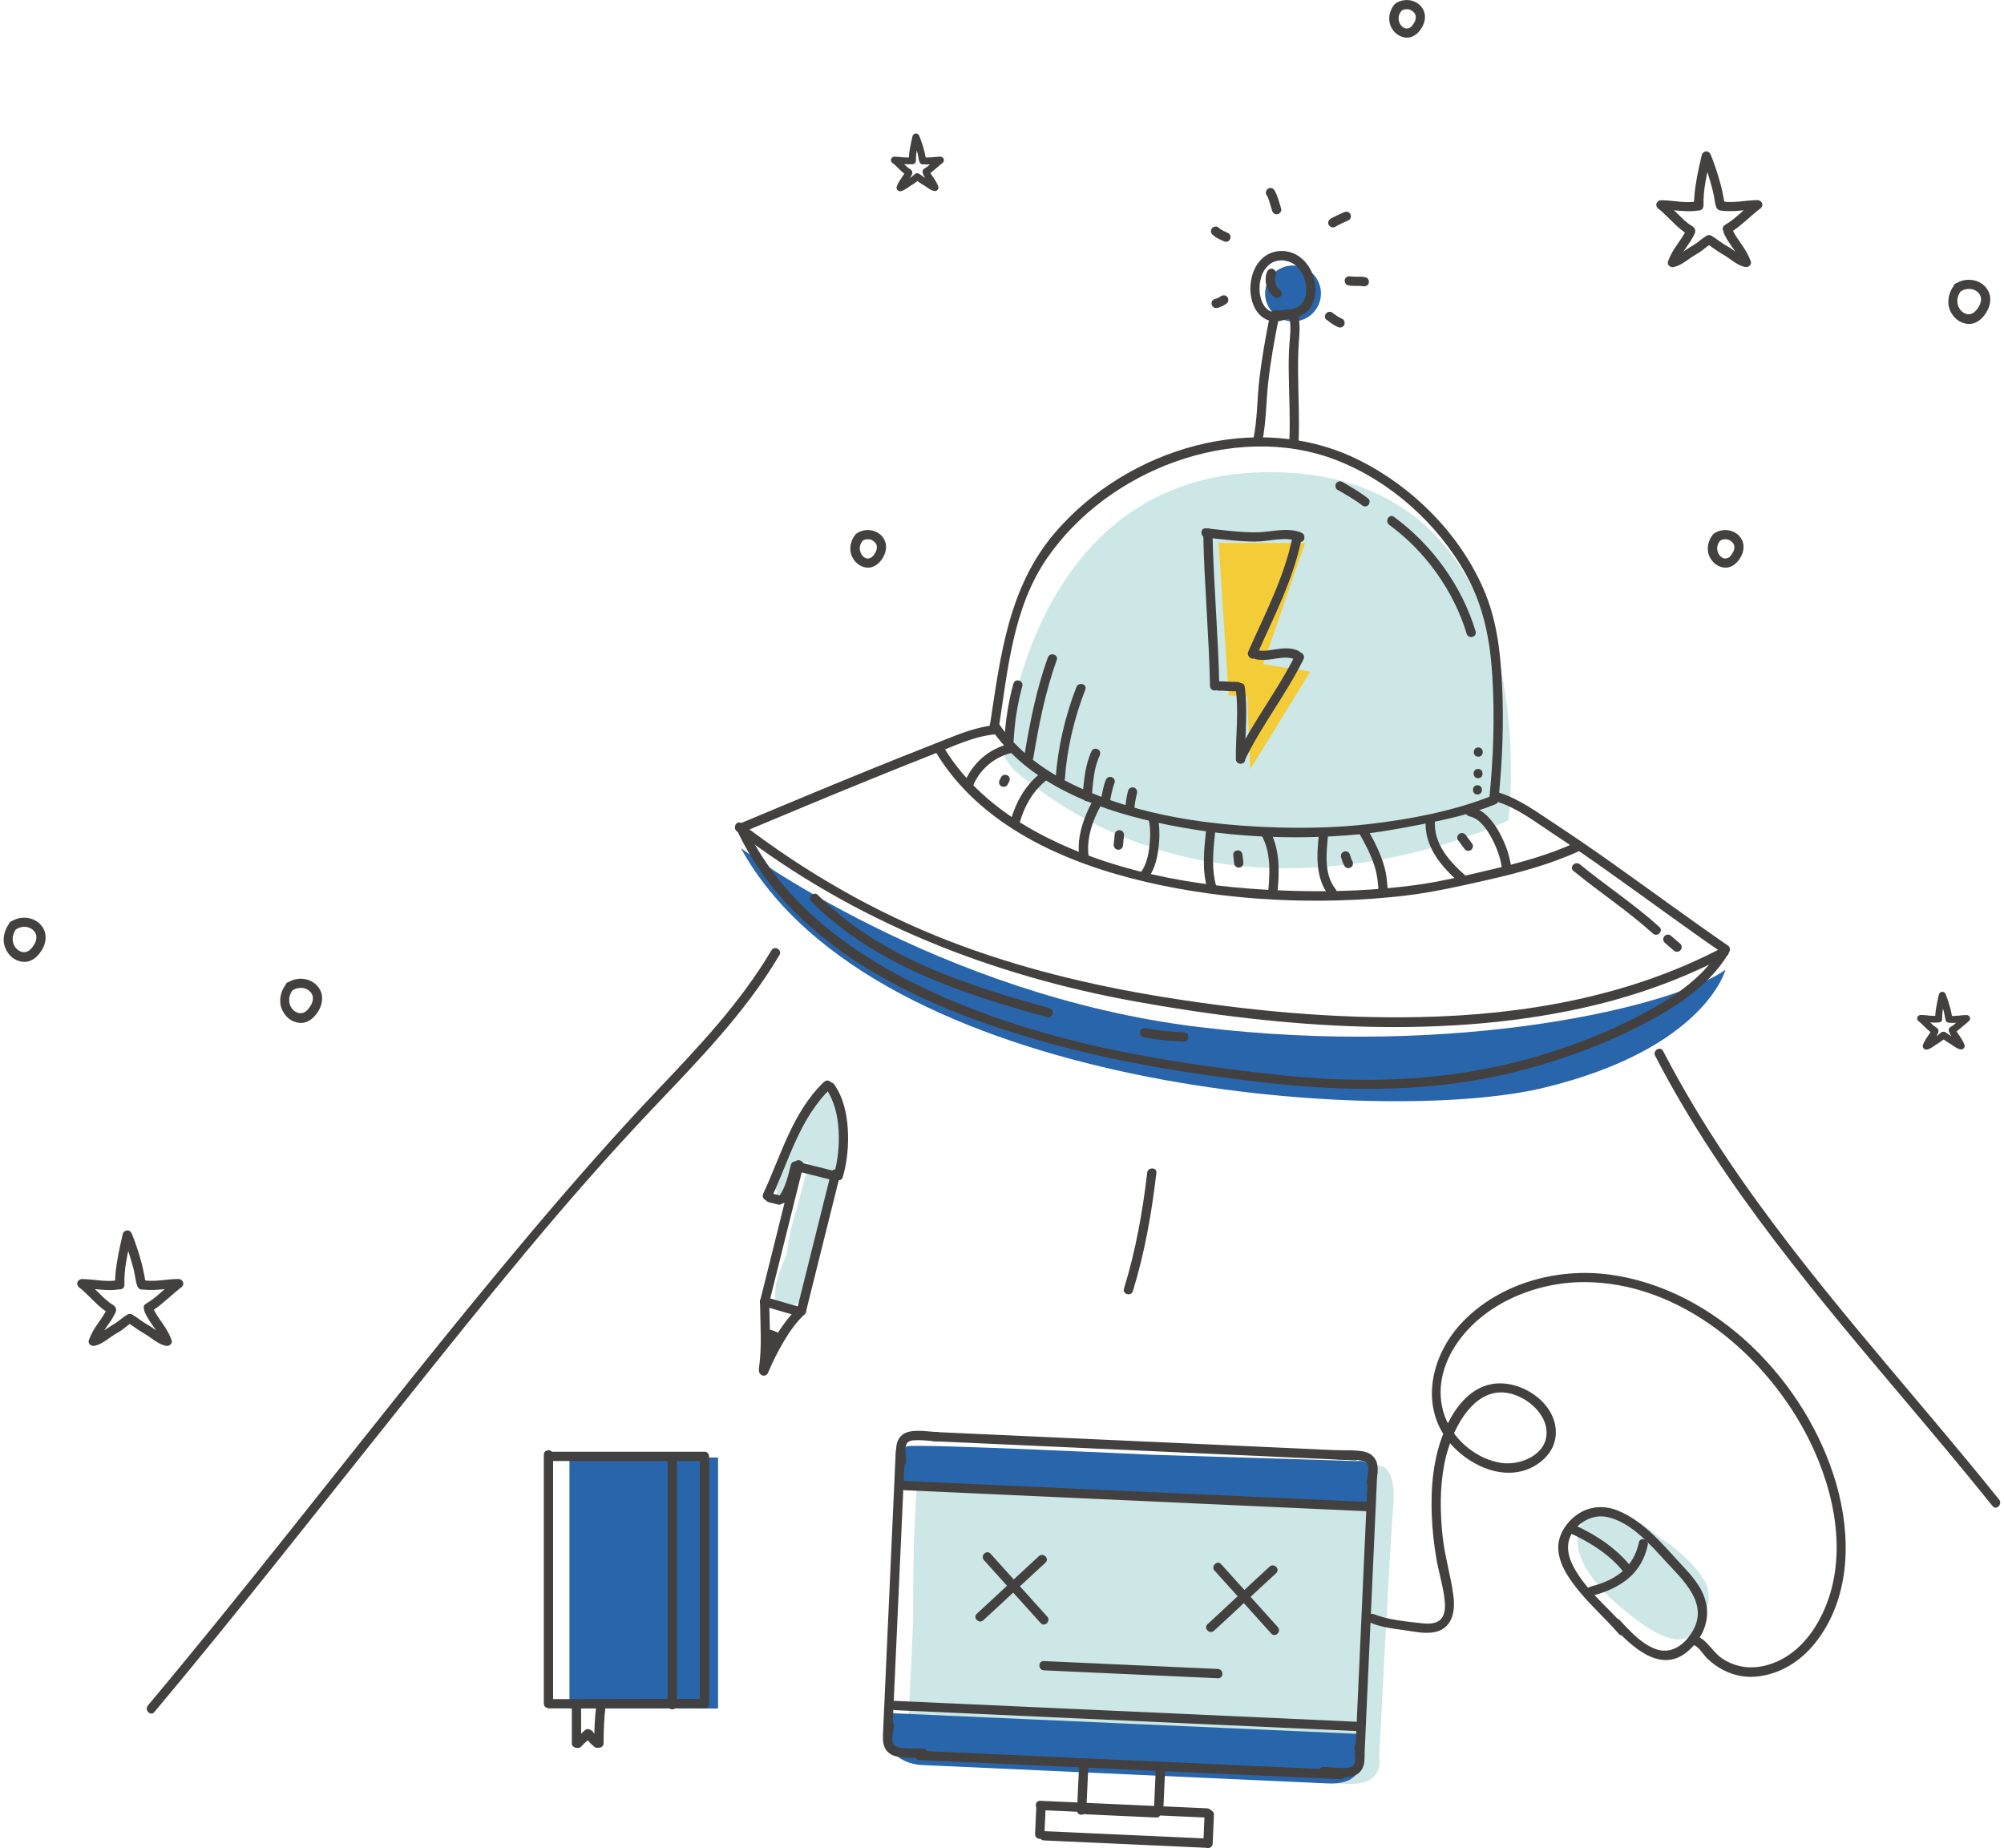 <svg width="269" height="248" viewBox="0 0 269 248" fill="none" xmlns="http://www.w3.org/2000/svg">
<g clip-path="url(#clip0_4728_64214)">
<path d="M96.383 195.612H76.438V229.295H96.383V195.612Z" fill="#2965AA"/>
<path d="M72.998 195.241V228.629C72.998 229.431 74.243 229.431 74.243 228.629V195.241C74.243 194.439 72.998 194.439 72.998 195.241Z" fill="#434040"/>
<path d="M74.231 196.08H94.571C95.373 196.08 95.373 194.834 94.571 194.834H74.231C73.43 194.834 73.43 196.08 74.231 196.08Z" fill="#434040"/>
<path d="M73.799 229.283C80.727 229.283 87.643 229.246 94.571 229.246C95.372 229.246 95.372 228 94.571 228C87.643 228 80.727 228.037 73.799 228.037C72.998 228.037 72.998 229.283 73.799 229.283Z" fill="#434040"/>
<path d="M93.942 195.71V228.666C93.942 229.468 95.188 229.468 95.188 228.666V195.71C95.188 194.908 93.942 194.908 93.942 195.71Z" fill="#434040"/>
<path d="M89.628 195.71V228.802C89.628 229.604 90.873 229.604 90.873 228.802V195.71C90.873 194.908 89.628 194.908 89.628 195.71Z" fill="#434040"/>
<path d="M76.758 228.925V233.959C76.758 234.761 78.003 234.761 78.003 233.959V228.925C78.003 228.123 76.758 228.123 76.758 228.925Z" fill="#434040"/>
<path d="M78.015 234.403C78.422 233.934 78.915 233.564 79.359 233.132C79.469 233.021 79.543 232.848 79.543 232.688C79.543 232.528 79.469 232.355 79.359 232.244C79.248 232.133 79.087 232.059 78.915 232.059C78.742 232.059 78.594 232.121 78.471 232.244C78.04 232.676 77.534 233.046 77.127 233.515C77.016 233.638 76.942 233.786 76.942 233.959C76.942 234.107 77.016 234.292 77.127 234.403C77.238 234.514 77.398 234.588 77.571 234.588C77.744 234.588 77.904 234.526 78.015 234.403Z" fill="#434040"/>
<path d="M78.558 233.132C78.903 233.601 79.285 234.033 79.742 234.403C79.803 234.465 79.865 234.502 79.939 234.527C80.013 234.564 80.099 234.588 80.173 234.576C80.321 234.576 80.506 234.502 80.617 234.391C80.728 234.28 80.802 234.119 80.802 233.947C80.802 233.786 80.74 233.613 80.617 233.502C80.259 233.206 79.926 232.873 79.643 232.515L79.742 232.639C79.742 232.639 79.668 232.54 79.63 232.491C79.594 232.417 79.532 232.355 79.47 232.318C79.409 232.269 79.335 232.232 79.261 232.207C79.113 232.17 78.915 232.182 78.78 232.269C78.644 232.355 78.533 232.478 78.496 232.639C78.459 232.799 78.459 232.984 78.558 233.12V233.132Z" fill="#434040"/>
<path d="M81.023 233.959C81.023 232.281 81.085 230.578 81.294 228.925C81.344 228.592 80.974 228.296 80.665 228.296C80.296 228.296 80.086 228.579 80.037 228.925C79.827 230.591 79.766 232.293 79.766 233.959C79.766 234.761 81.011 234.761 81.011 233.959H81.023Z" fill="#434040"/>
<path d="M177.313 39.384C177.313 41.457 175.637 43.135 173.566 43.135C171.495 43.135 169.818 41.457 169.818 39.384C169.818 37.311 171.495 35.633 173.566 35.633C175.637 35.633 177.313 37.311 177.313 39.384Z" fill="#2965AA"/>
<path d="M136.139 103.37C136.139 103.37 134.796 101.816 134.833 101.433C135.326 96.486 139.912 61.692 172.777 63.431C208.144 65.307 202.486 110.07 202.486 110.07C202.486 110.07 165.639 128.368 136.139 103.37Z" fill="#CCE7E5"/>
<path d="M164.924 93.278L163.58 72.87L175.18 72.882L169.547 89.144L175.883 90.131L167.821 103.247L167.426 93.5L164.394 93.278" fill="#F4CC37"/>
<path d="M99.477 113.846C99.477 113.846 125.858 133.575 160.88 137.831C195.903 142.088 225.045 134.944 231.616 130.144C231.616 130.144 228.879 140.743 207.232 145.987C185.585 151.231 117.364 146.382 99.465 113.858L99.477 113.846Z" fill="#2965AA"/>
<path d="M132.958 97.695C137.852 105.011 146.765 108.478 155.025 110.329C163.913 112.328 173.282 112.821 182.342 111.982C185.104 111.723 187.828 111.205 190.54 110.687C193.98 110.033 197.431 109.268 200.686 107.96C201.425 107.664 201.105 106.455 200.353 106.763C195.175 108.849 189.27 109.959 183.735 110.601C179.754 111.057 175.723 111.168 171.716 111.057C162.594 110.81 153.028 109.515 144.694 105.616C140.515 103.666 136.62 100.94 134.031 97.066C133.587 96.399 132.502 97.028 132.958 97.695Z" fill="#434040"/>
<path d="M125.525 100.804C131.479 110.81 142.919 115.82 153.817 118.361C164.714 120.903 177.104 121.545 188.63 120.2C192.303 119.768 195.928 118.941 199.527 118.127C203.78 117.165 208.033 116.029 212.015 114.203C212.742 113.87 212.114 112.797 211.386 113.13C207.824 114.759 204.002 115.795 200.193 116.696C196.778 117.498 193.314 118.349 189.838 118.806C184.722 119.484 179.544 119.694 174.404 119.583C162.742 119.336 150.476 117.547 139.998 112.131C134.586 109.342 129.741 105.443 126.598 100.162C126.191 99.472 125.106 100.101 125.525 100.792V100.804Z" fill="#434040"/>
<path d="M98.922 111.563C114.689 123.667 132.959 130.897 152.436 134.414C171.914 137.93 194.165 139.744 214.234 134.858C220.311 133.377 226.192 131.206 231.727 128.306C232.442 127.936 231.813 126.863 231.098 127.233C218.647 133.76 204.582 136.203 190.627 136.499C179.113 136.746 167.513 135.647 156.159 133.809C146.383 132.23 136.706 129.885 127.461 126.32C117.426 122.445 108.069 117.054 99.539 110.502C98.898 110.008 98.281 111.094 98.91 111.575L98.922 111.563Z" fill="#434040"/>
<path d="M134.093 97.547C135.277 89.835 135.992 81.544 140.528 74.943C144.683 68.897 150.982 64.357 157.861 61.926C164.739 59.495 172.432 59.088 179.286 61.716C186.596 64.529 192.994 70.254 196.779 77.09C199.158 81.396 200.008 85.838 200.317 90.711C200.662 96.263 200.452 101.828 199.897 107.356C199.811 108.158 201.069 108.145 201.143 107.356C201.673 102.124 201.882 96.856 201.611 91.6C201.377 87.207 200.871 83.012 199.096 78.965C195.842 71.562 189.641 65.356 182.429 61.753C168.709 54.906 151.315 60.162 141.613 71.488C135.363 78.793 134.29 88.034 132.897 97.214C132.774 98.003 133.982 98.336 134.093 97.547Z" fill="#434040"/>
<path d="M133.44 97.337C130.605 97.633 128.065 98.805 125.439 99.829C122.592 100.94 119.756 102.075 116.933 103.222C111.041 105.616 105.185 108.071 99.317 110.527C98.59 110.835 98.911 112.044 99.65 111.723C105.321 109.342 111.004 106.973 116.699 104.654C119.535 103.506 122.37 102.359 125.205 101.248C127.893 100.199 130.543 98.867 133.44 98.571C134.229 98.484 134.241 97.238 133.44 97.325V97.337Z" fill="#434040"/>
<path d="M200.969 107.602C203.743 108.478 206.061 110.304 208.464 111.884C211.041 113.574 213.58 115.339 216.095 117.128C221.174 120.73 226.179 124.432 231.307 127.973C231.973 128.429 232.589 127.344 231.936 126.9C226.648 123.247 221.482 119.435 216.243 115.721C213.728 113.944 211.189 112.192 208.612 110.502C206.258 108.96 204.014 107.269 201.302 106.406C200.538 106.159 200.205 107.368 200.969 107.602Z" fill="#434040"/>
<path d="M98.935 111.452C106.825 128.232 125.932 136.153 142.809 140.533C151.401 142.767 160.141 144.149 168.943 145.197C180.728 146.592 192.341 146.69 203.916 143.729C209.402 142.322 214.801 140.373 219.856 137.819C224.417 135.512 229.225 132.551 231.949 128.084C232.368 127.393 231.296 126.764 230.876 127.455C228.411 131.489 224.121 134.179 220.028 136.326C215.664 138.621 211.029 140.385 206.308 141.78C195.114 145.062 183.711 145.53 172.173 144.321C154.705 142.483 136.596 139.349 120.903 131.045C112.187 126.431 104.285 119.916 100.02 110.835C99.675 110.107 98.602 110.736 98.947 111.464L98.935 111.452Z" fill="#434040"/>
<path d="M138.703 101.717C139.443 97.263 140.318 92.833 141.847 88.577C142.118 87.824 140.91 87.491 140.651 88.244C139.123 92.5 138.247 96.93 137.508 101.384C137.372 102.174 138.58 102.507 138.703 101.717Z" fill="#434040"/>
<path d="M142.944 104.469C143.239 100.385 144.201 96.375 145.68 92.55C145.976 91.797 144.768 91.476 144.485 92.217C142.968 96.14 142.007 100.261 141.699 104.469C141.637 105.271 142.882 105.271 142.944 104.469Z" fill="#434040"/>
<path d="M146.544 106.899C146.729 105.061 146.803 103.136 147.604 101.421C147.752 101.112 147.69 100.742 147.382 100.57C147.111 100.409 146.679 100.483 146.531 100.792C145.631 102.716 145.508 104.814 145.299 106.899C145.262 107.232 145.607 107.528 145.927 107.528C146.297 107.528 146.519 107.245 146.556 106.899H146.544Z" fill="#434040"/>
<path d="M148.911 107.861C149.145 106.924 149.256 105.949 149.614 105.048C149.737 104.74 149.478 104.345 149.182 104.283C148.825 104.197 148.541 104.394 148.418 104.715C148.06 105.616 147.949 106.591 147.715 107.528C147.641 107.849 147.814 108.219 148.147 108.293C148.479 108.367 148.825 108.195 148.911 107.861Z" fill="#434040"/>
<path d="M152.264 108.59C152.289 108.392 152.301 108.195 152.326 107.997C152.326 107.899 152.35 107.812 152.363 107.714C152.338 107.849 152.375 107.59 152.363 107.714C152.363 107.664 152.375 107.615 152.387 107.578C152.449 107.195 152.523 106.825 152.622 106.455C152.708 106.147 152.511 105.764 152.19 105.69C151.87 105.616 151.512 105.789 151.426 106.122C151.204 106.924 151.118 107.751 151.031 108.59C151.019 108.738 151.118 108.923 151.216 109.034C151.327 109.145 151.5 109.219 151.66 109.219C152.03 109.206 152.252 108.947 152.289 108.59H152.264Z" fill="#434040"/>
<path d="M136.065 99.36C136.201 96.905 136.571 94.475 137.224 92.093C137.434 91.316 136.238 90.983 136.028 91.76C135.35 94.24 134.956 96.794 134.82 99.36C134.783 100.162 136.028 100.162 136.065 99.36Z" fill="#434040"/>
<path d="M198.319 106.628C199.12 106.628 199.12 105.382 198.319 105.382C197.517 105.382 197.517 106.628 198.319 106.628Z" fill="#434040"/>
<path d="M198.406 104.444C199.207 104.444 199.207 103.198 198.406 103.198C197.604 103.198 197.604 104.444 198.406 104.444Z" fill="#434040"/>
<path d="M198.43 101.557C199.231 101.557 199.231 100.311 198.43 100.311C197.629 100.311 197.629 101.557 198.43 101.557Z" fill="#434040"/>
<path d="M186.498 70.452C191.355 74.017 195.127 79.286 196.877 85.06C197.112 85.825 198.307 85.504 198.073 84.727C196.224 78.62 192.255 73.141 187.114 69.366C186.461 68.885 185.844 69.971 186.485 70.439L186.498 70.452Z" fill="#434040"/>
<path d="M179.569 65.751C180.136 66.084 180.715 66.405 181.27 66.75C181.541 66.923 181.812 67.096 182.071 67.269C182.207 67.355 182.342 67.454 182.478 67.552C182.539 67.602 182.613 67.651 182.675 67.7C182.687 67.713 182.872 67.848 182.786 67.787C183.045 67.984 183.415 68.058 183.661 67.787C183.871 67.565 183.932 67.12 183.661 66.911C182.564 66.059 181.381 65.368 180.185 64.677C179.901 64.517 179.495 64.603 179.334 64.9C179.174 65.196 179.26 65.578 179.556 65.751H179.569Z" fill="#434040"/>
<path d="M211.202 116.881C214.703 119.756 218.5 122.236 221.865 125.283C222.457 125.826 223.344 124.938 222.74 124.407C219.375 121.36 215.578 118.88 212.077 116.005C211.461 115.499 210.573 116.375 211.202 116.881Z" fill="#434040"/>
<path d="M223.455 126.517C223.862 126.863 224.256 127.22 224.675 127.566C224.737 127.627 224.799 127.665 224.873 127.689C224.947 127.726 225.033 127.751 225.107 127.739C225.255 127.739 225.44 127.665 225.551 127.553C225.662 127.442 225.736 127.282 225.736 127.109C225.736 126.949 225.674 126.776 225.551 126.665C225.132 126.32 224.737 125.962 224.33 125.616C224.195 125.505 224.059 125.431 223.887 125.431C223.739 125.431 223.554 125.505 223.443 125.616C223.332 125.727 223.258 125.888 223.258 126.061C223.258 126.221 223.319 126.394 223.443 126.505L223.455 126.517Z" fill="#434040"/>
<path d="M108.92 121.002C117.488 129.577 129.137 133.377 140.553 136.499C141.329 136.709 141.662 135.512 140.885 135.302C129.68 132.23 118.215 128.541 109.795 120.126C109.228 119.558 108.341 120.434 108.92 121.002Z" fill="#434040"/>
<path d="M153.459 139.213C155.259 139.534 157.084 139.731 158.92 139.781C159.722 139.805 159.722 138.559 158.92 138.535C157.195 138.485 155.481 138.312 153.792 138.004C153.459 137.942 153.127 138.09 153.028 138.436C152.942 138.732 153.127 139.139 153.459 139.201V139.213Z" fill="#434040"/>
<path d="M135.511 99.842C132.675 100.459 130.345 102.605 129.359 105.295C129.248 105.616 129.495 105.974 129.791 106.06C130.136 106.159 130.444 105.937 130.555 105.628C131.406 103.333 133.452 101.569 135.843 101.038C136.176 100.964 136.361 100.582 136.275 100.273C136.176 99.928 135.843 99.768 135.511 99.842Z" fill="#434040"/>
<path d="M139.467 103.938C137.569 105.505 136.361 107.676 135.695 110.021C135.473 110.798 136.681 111.119 136.891 110.354C137.507 108.195 138.592 106.258 140.343 104.814C140.601 104.604 140.564 104.148 140.343 103.938C140.084 103.679 139.726 103.728 139.467 103.938Z" fill="#434040"/>
<path d="M146.655 107.504C145.459 109.7 144.522 112.353 144.867 114.882C144.917 115.215 145.126 115.511 145.496 115.511C145.804 115.511 146.162 115.227 146.125 114.882C145.817 112.55 146.642 110.156 147.752 108.133C148.134 107.43 147.062 106.8 146.679 107.504H146.655Z" fill="#434040"/>
<path d="M154.187 109.996C154.458 111.168 154.421 112.427 154.285 113.611C154.15 114.796 153.866 116.079 153.151 117.041C152.954 117.313 153.102 117.732 153.373 117.893C153.694 118.078 154.026 117.942 154.224 117.67C155.05 116.548 155.358 115.067 155.518 113.71C155.678 112.353 155.691 110.971 155.395 109.651C155.222 108.873 154.014 109.194 154.199 109.984L154.187 109.996Z" fill="#434040"/>
<path d="M161.891 111.44C161.62 114.055 161.312 116.795 162.088 119.349C162.323 120.114 163.518 119.793 163.284 119.015C162.544 116.572 162.877 113.932 163.136 111.427C163.173 111.094 162.828 110.798 162.507 110.798C162.138 110.798 161.916 111.082 161.879 111.427L161.891 111.44Z" fill="#434040"/>
<path d="M169.337 112.106C170.656 114.426 170.459 117.387 170.2 119.941C170.163 120.274 170.508 120.57 170.829 120.57C171.199 120.57 171.421 120.286 171.458 119.941C171.741 117.152 171.864 113.994 170.422 111.477C170.028 110.773 168.943 111.403 169.35 112.106H169.337Z" fill="#434040"/>
<path d="M177.03 112.032C176.746 114.783 176.549 117.868 178.374 120.163C178.583 120.422 179.039 120.385 179.249 120.163C179.508 119.904 179.458 119.546 179.249 119.287C177.683 117.313 178.041 114.364 178.275 112.044C178.312 111.711 177.967 111.415 177.646 111.415C177.276 111.415 177.055 111.699 177.018 112.044L177.03 112.032Z" fill="#434040"/>
<path d="M182.454 111.847C183.243 113.241 184.007 114.66 184.488 116.19C184.735 116.967 184.883 117.732 184.957 118.534C184.969 118.732 185.03 118.966 185.018 119.151C185.018 119.25 184.957 119.336 184.944 119.435C184.895 119.805 185.117 120.138 185.487 120.212C186.276 120.36 186.608 119.163 185.819 119.015L186.091 119.25L186.177 119.571C186.165 119.756 186.214 119.497 186.226 119.435C186.263 119.225 186.251 119.04 186.226 118.83C186.189 118.435 186.152 118.041 186.103 117.658C186.004 116.868 185.77 116.091 185.511 115.351C185.006 113.907 184.279 112.55 183.527 111.23C183.132 110.527 182.047 111.156 182.454 111.859V111.847Z" fill="#434040"/>
<path d="M191.379 110.107C191.133 113.599 193.487 116.326 195.94 118.485C196.544 119.015 197.42 118.139 196.816 117.609C194.597 115.659 192.39 113.278 192.612 110.107C192.674 109.305 191.416 109.305 191.367 110.107H191.379Z" fill="#434040"/>
<path d="M197.16 109.54C198.553 109.786 199.515 111.193 200.168 112.365C200.871 113.648 201.463 115.203 201.611 116.597C201.648 116.93 201.869 117.226 202.239 117.226C202.547 117.226 202.893 116.943 202.868 116.597C202.695 114.87 202.054 113.155 201.216 111.649C200.427 110.243 199.207 108.639 197.518 108.33C197.185 108.269 196.852 108.417 196.754 108.762C196.667 109.071 196.852 109.466 197.185 109.527L197.16 109.54Z" fill="#434040"/>
<path d="M195.792 112.859C195.792 112.859 195.854 112.945 195.891 112.982L195.792 112.859C196.088 113.241 196.347 113.636 196.643 114.006C196.742 114.117 196.939 114.191 197.087 114.191C197.235 114.191 197.42 114.117 197.531 114.006C197.641 113.895 197.715 113.735 197.715 113.562L197.691 113.401C197.666 113.29 197.604 113.204 197.531 113.13C197.506 113.093 197.469 113.056 197.444 113.019L197.543 113.142C197.247 112.76 196.976 112.353 196.68 111.983C196.581 111.872 196.384 111.797 196.236 111.797C196.088 111.797 195.903 111.872 195.792 111.983C195.681 112.094 195.607 112.254 195.607 112.427L195.632 112.587C195.657 112.698 195.718 112.785 195.792 112.859Z" fill="#434040"/>
<path d="M180.013 115.03C180.075 115.203 180.124 115.376 180.174 115.548C180.247 115.77 180.334 115.992 180.457 116.202C180.543 116.338 180.679 116.449 180.827 116.486C180.975 116.523 181.172 116.511 181.308 116.424C181.443 116.338 181.554 116.215 181.591 116.054C181.628 115.894 181.616 115.721 181.53 115.573C181.48 115.487 181.443 115.4 181.394 115.314L181.456 115.462C181.357 115.215 181.295 114.956 181.209 114.709C181.184 114.623 181.147 114.561 181.098 114.5C181.049 114.426 180.999 114.376 180.926 114.339C180.79 114.265 180.593 114.228 180.445 114.277C180.297 114.327 180.149 114.426 180.075 114.561C180.001 114.697 179.952 114.882 180.013 115.042V115.03Z" fill="#434040"/>
<path d="M165.553 114.907C165.565 115.03 165.59 115.166 165.602 115.289L165.577 115.129C165.602 115.363 165.639 115.585 165.664 115.82C165.664 115.906 165.676 115.98 165.713 116.054C165.738 116.128 165.787 116.202 165.836 116.252C165.947 116.363 166.12 116.437 166.28 116.437C166.44 116.437 166.613 116.375 166.724 116.252C166.835 116.141 166.921 115.968 166.909 115.807C166.872 115.388 166.81 114.981 166.748 114.574C166.724 114.487 166.687 114.426 166.637 114.364C166.588 114.29 166.539 114.24 166.465 114.203C166.329 114.129 166.132 114.092 165.984 114.142C165.836 114.191 165.688 114.29 165.614 114.426L165.553 114.574C165.528 114.685 165.528 114.796 165.553 114.907Z" fill="#434040"/>
<path d="M149.626 112.044C149.577 112.501 149.527 112.957 149.49 113.414C149.478 113.562 149.577 113.747 149.675 113.858C149.786 113.969 149.959 114.043 150.119 114.043C150.279 114.043 150.452 113.981 150.563 113.858L150.661 113.735C150.723 113.636 150.748 113.537 150.748 113.414C150.797 112.957 150.846 112.501 150.883 112.044C150.896 111.896 150.797 111.711 150.698 111.6C150.587 111.489 150.415 111.415 150.255 111.415C150.094 111.415 149.922 111.477 149.811 111.6L149.712 111.723C149.651 111.822 149.626 111.921 149.626 112.044Z" fill="#434040"/>
<path d="M134.389 104.283C134.315 104.407 134.266 104.543 134.192 104.666C134.142 104.74 134.118 104.814 134.118 104.9C134.093 104.987 134.105 105.061 134.118 105.147C134.142 105.234 134.179 105.295 134.229 105.357C134.278 105.431 134.327 105.48 134.401 105.517L134.549 105.579C134.66 105.604 134.771 105.604 134.882 105.579L135.03 105.517C135.129 105.468 135.203 105.382 135.252 105.295C135.326 105.172 135.375 105.036 135.449 104.913C135.498 104.839 135.523 104.765 135.523 104.678C135.548 104.592 135.535 104.518 135.523 104.432C135.498 104.345 135.461 104.283 135.412 104.222C135.363 104.148 135.314 104.098 135.24 104.061L135.092 104C134.981 103.975 134.87 103.975 134.759 104L134.611 104.061C134.512 104.111 134.438 104.197 134.389 104.283Z" fill="#434040"/>
<path d="M169.411 59.36C169.966 56.756 169.941 54.066 170.224 51.426C170.533 48.588 171.038 45.775 171.593 42.987C171.753 42.197 170.545 41.864 170.397 42.654C169.867 45.356 169.374 48.07 169.053 50.809C168.733 53.548 168.794 56.337 168.215 59.026C168.042 59.804 169.251 60.149 169.411 59.36Z" fill="#434040"/>
<path d="M174.318 59.138C174.441 56.127 174.268 53.129 174.244 50.118C174.231 48.724 174.244 47.33 174.342 45.936C174.429 44.776 174.54 43.604 174.293 42.456C174.133 41.666 172.925 42 173.097 42.789C173.344 43.986 173.134 45.245 173.06 46.454C172.974 47.786 172.974 49.119 172.999 50.451C173.036 53.351 173.196 56.25 173.073 59.15C173.036 59.952 174.281 59.952 174.318 59.15V59.138Z" fill="#434040"/>
<path d="M171.125 42.888C172.358 42.863 173.701 42.863 174.811 42.259C176.007 41.617 176.524 40.322 176.574 39.026C176.672 36.46 174.872 33.733 172.123 33.684C168.314 33.622 166.958 38.372 168.413 41.296C168.795 42.049 169.411 42.678 170.213 42.974C171.162 43.32 172.185 43.073 173.073 42.654C173.8 42.308 173.159 41.235 172.444 41.58C172.16 41.716 171.741 41.852 171.482 41.889C171.445 41.889 171.211 41.901 171.088 41.889C171.051 41.889 170.841 41.864 170.977 41.889C170.903 41.876 170.817 41.864 170.743 41.839C170.681 41.827 170.607 41.802 170.545 41.778C170.459 41.74 170.632 41.815 170.545 41.778C170.521 41.778 170.496 41.753 170.471 41.74C170.41 41.703 170.348 41.679 170.287 41.642C170.25 41.617 170.065 41.469 170.163 41.555C170.065 41.469 169.966 41.383 169.88 41.284C169.855 41.259 169.744 41.124 169.781 41.161C169.806 41.198 169.695 41.037 169.67 41C169.596 40.877 169.535 40.766 169.461 40.642C169.448 40.605 169.424 40.568 169.411 40.544C169.374 40.457 169.448 40.63 169.411 40.544C169.374 40.457 169.35 40.383 169.325 40.297C169.226 39.989 169.152 39.68 169.103 39.359C169.115 39.458 169.103 39.261 169.091 39.211C169.091 39.125 169.078 39.051 169.078 38.964C169.078 38.792 169.078 38.607 169.078 38.434C169.091 38.051 169.115 37.903 169.202 37.533C169.239 37.373 169.288 37.212 169.337 37.052C169.399 36.855 169.436 36.768 169.498 36.657C169.559 36.521 169.633 36.386 169.719 36.262C169.756 36.188 169.806 36.127 169.855 36.065C169.929 35.954 169.917 35.978 169.954 35.929C170.176 35.67 170.361 35.497 170.582 35.362C170.891 35.164 171.039 35.102 171.396 35.016C172.148 34.831 173.122 35.004 173.837 35.547C174.638 36.164 175.107 37.138 175.279 38.113C175.452 39.088 175.329 40.433 174.416 41.062C173.504 41.691 172.197 41.642 171.125 41.654C170.324 41.666 170.324 42.913 171.125 42.9V42.888Z" fill="#434040"/>
<path d="M170.053 36.522C169.843 37.101 169.843 37.755 170.003 38.347C170.188 38.989 170.57 39.532 171.113 39.902C171.384 40.087 171.815 39.964 171.963 39.68C172.136 39.359 172.025 39.026 171.742 38.829C171.717 38.816 171.631 38.742 171.717 38.816C171.803 38.89 171.705 38.804 171.692 38.792C171.655 38.755 171.606 38.718 171.569 38.681C171.532 38.644 171.495 38.594 171.458 38.557C171.372 38.459 171.52 38.644 171.483 38.582C171.47 38.557 171.446 38.533 171.433 38.508C171.372 38.409 171.322 38.31 171.261 38.2C171.224 38.138 171.322 38.347 171.273 38.224C171.273 38.2 171.261 38.175 171.248 38.15C171.224 38.088 171.211 38.039 171.199 37.977C171.187 37.928 171.174 37.866 171.162 37.817C171.162 37.792 171.162 37.755 171.15 37.731C171.137 37.644 171.15 37.768 171.15 37.78C171.15 37.669 171.137 37.545 171.137 37.422C171.137 37.361 171.137 37.299 171.15 37.237C171.15 37.163 171.125 37.398 171.15 37.274C171.15 37.249 171.15 37.225 171.162 37.2C171.187 37.077 171.224 36.953 171.261 36.842C171.372 36.534 171.137 36.151 170.829 36.077C170.484 36.003 170.176 36.188 170.065 36.509L170.053 36.522Z" fill="#434040"/>
<path d="M163.408 41.321C163.63 41.284 163.852 41.185 164.049 41.087C164.234 41 164.406 40.889 164.579 40.791C164.715 40.704 164.826 40.569 164.863 40.42C164.899 40.272 164.887 40.075 164.801 39.939C164.715 39.803 164.591 39.692 164.431 39.655C164.271 39.618 164.098 39.631 163.95 39.717C163.741 39.84 163.519 39.976 163.297 40.075L163.445 40.013C163.322 40.063 163.198 40.1 163.075 40.124C162.989 40.149 162.927 40.186 162.865 40.235C162.791 40.285 162.742 40.334 162.705 40.408C162.631 40.544 162.594 40.741 162.644 40.889C162.693 41.037 162.791 41.185 162.927 41.259L163.075 41.321C163.186 41.346 163.297 41.346 163.408 41.321Z" fill="#434040"/>
<path d="M162.742 31.475C163.174 31.895 163.716 32.129 164.246 32.363C164.406 32.437 164.554 32.474 164.727 32.425C164.875 32.388 165.023 32.277 165.097 32.141C165.171 31.993 165.208 31.82 165.158 31.66C165.109 31.512 165.023 31.352 164.875 31.29C164.468 31.105 164.037 30.932 163.679 30.648L163.802 30.747C163.741 30.698 163.679 30.648 163.617 30.587C163.506 30.476 163.334 30.402 163.174 30.402C163.026 30.402 162.841 30.476 162.73 30.587C162.619 30.698 162.545 30.858 162.545 31.031C162.545 31.204 162.607 31.352 162.73 31.475H162.742Z" fill="#434040"/>
<path d="M170.015 26.17C170.064 26.256 170.114 26.355 170.163 26.441C170.188 26.49 170.212 26.54 170.225 26.577C170.175 26.453 170.286 26.7 170.225 26.577C170.299 26.762 170.373 26.959 170.422 27.157C170.545 27.539 170.644 27.922 170.767 28.304C170.866 28.613 171.199 28.847 171.531 28.736C171.84 28.637 172.074 28.304 171.963 27.971C171.692 27.144 171.519 26.293 171.075 25.54C170.915 25.257 170.508 25.133 170.225 25.318C169.941 25.503 169.818 25.873 170.003 26.17H170.015Z" fill="#434040"/>
<path d="M179.223 30.439C179.803 30.105 180.407 29.834 181.023 29.563C181.159 29.501 181.27 29.328 181.307 29.192C181.344 29.044 181.331 28.847 181.245 28.711C181.159 28.576 181.036 28.465 180.875 28.427C180.703 28.39 180.555 28.427 180.395 28.489C179.791 28.761 179.174 29.032 178.595 29.365C178.311 29.526 178.188 29.933 178.373 30.216C178.558 30.5 178.928 30.611 179.223 30.439Z" fill="#434040"/>
<path d="M180.949 38.286C181.307 38.36 181.664 38.385 182.022 38.372C182.318 38.372 182.626 38.36 182.922 38.397L182.762 38.372C182.836 38.372 182.897 38.397 182.971 38.409C183.292 38.483 183.661 38.31 183.735 37.977C183.809 37.657 183.637 37.286 183.304 37.212C182.663 37.064 181.997 37.188 181.356 37.101L181.516 37.126C181.442 37.126 181.356 37.101 181.282 37.089C180.962 37.027 180.592 37.188 180.518 37.521C180.444 37.829 180.617 38.212 180.949 38.286Z" fill="#434040"/>
<path d="M178.065 42.9C178.521 43.283 179.014 43.628 179.557 43.875C179.717 43.949 179.865 43.986 180.037 43.937C180.185 43.9 180.333 43.789 180.407 43.653C180.481 43.505 180.518 43.332 180.469 43.172C180.42 43.024 180.333 42.863 180.185 42.802C179.766 42.617 179.384 42.37 179.014 42.086L179.138 42.185C179.064 42.135 179.002 42.074 178.928 42.024C178.792 41.913 178.657 41.839 178.484 41.839C178.336 41.839 178.151 41.913 178.04 42.024C177.929 42.135 177.855 42.296 177.855 42.468C177.855 42.629 177.917 42.802 178.04 42.913L178.065 42.9Z" fill="#434040"/>
<path d="M161.867 72.154C164.073 72.364 166.268 72.685 168.487 72.685C170.422 72.685 172.493 71.932 174.355 72.685C175.094 72.981 175.415 71.784 174.687 71.488C172.764 70.711 170.718 71.414 168.733 71.439C166.428 71.476 164.147 71.13 161.867 70.908C161.066 70.834 161.078 72.081 161.867 72.154Z" fill="#434040"/>
<path d="M173.529 71.92C172.431 77.411 169.806 82.358 167.562 87.442C167.242 88.17 168.314 88.811 168.635 88.071C170.915 82.901 173.603 77.842 174.724 72.253C174.885 71.463 173.676 71.13 173.529 71.92Z" fill="#434040"/>
<path d="M168.598 88.478C169.535 88.663 170.447 88.515 171.384 88.367C172.222 88.231 173.06 88.17 173.862 88.503C174.17 88.638 174.552 88.367 174.626 88.071C174.724 87.713 174.503 87.429 174.194 87.306C173.294 86.924 172.345 86.985 171.396 87.121C170.582 87.232 169.744 87.442 168.918 87.281C168.585 87.22 168.24 87.38 168.154 87.713C168.068 88.022 168.253 88.416 168.585 88.478H168.598Z" fill="#434040"/>
<path d="M173.898 87.849C171.618 92.476 168.4 96.56 166.12 101.174C165.762 101.89 166.835 102.519 167.192 101.804C169.473 97.177 172.69 93.093 174.971 88.478C175.328 87.763 174.256 87.133 173.898 87.849Z" fill="#434040"/>
<path d="M167.143 101.89C167.094 98.62 167.526 95.363 167.069 92.106C167.02 91.772 166.601 91.587 166.305 91.674C165.948 91.772 165.824 92.106 165.874 92.439C166.305 95.573 165.849 98.756 165.898 101.902C165.911 102.704 167.156 102.704 167.143 101.902V101.89Z" fill="#434040"/>
<path d="M166.083 91.526C165.244 91.538 164.418 91.427 163.58 91.439C163.26 91.439 162.939 91.723 162.952 92.069C162.964 92.414 163.223 92.698 163.58 92.698C164.418 92.686 165.244 92.796 166.083 92.784C166.403 92.784 166.724 92.5 166.711 92.155C166.699 91.809 166.44 91.526 166.083 91.526Z" fill="#434040"/>
<path d="M163.667 92.069C163.532 85.208 162.891 78.373 162.755 71.513C162.743 70.711 161.498 70.711 161.51 71.513C161.645 78.373 162.286 85.208 162.422 92.069C162.434 92.871 163.679 92.871 163.667 92.069Z" fill="#434040"/>
<path d="M229.101 212.725C228.152 210.726 226.204 208.912 224.355 207.444C223.566 206.901 222.79 206.358 222.05 205.778C221.766 205.556 221.495 205.334 221.224 205.112C219.486 203.878 217.452 203.286 215.43 202.496C214.247 202.607 213.273 202.694 212.324 204.446C210.043 208.678 215.011 213.663 217.908 216.007C219.979 217.685 225.81 222.608 227.967 218.277C228.177 217.858 228.325 217.45 228.423 217.043C229.163 216.229 229.483 215.057 229.311 213.625C229.274 213.317 229.2 213.021 229.114 212.737L229.101 212.725Z" fill="#CCE7E5"/>
<path d="M122.567 218.005C122.567 218.005 122.394 194.785 124.219 194.39C126.056 193.995 157.035 195.723 157.035 195.723L184.611 196.71C184.611 196.71 187.508 195.871 187.015 202.126C186.522 208.382 185.129 235.797 185.129 235.797C185.129 235.797 186.066 239.647 180.827 239.412C175.587 239.178 126.093 236.932 126.093 236.932C126.093 236.932 121.593 236.636 121.827 232.787C122.061 228.925 122.555 218.005 122.555 218.005H122.567Z" fill="#CCE7E5"/>
<path d="M184.599 200.744C185.092 195.377 182.207 196.093 182.207 196.093L154.631 195.241C154.631 195.241 123.639 193.761 121.815 194.094C121.051 194.23 121.433 195.476 121.211 199.535L177.4 201.793C177.4 201.793 184.402 202.99 184.611 200.744H184.599Z" fill="#2965AA"/>
<path d="M182.811 232.725L119.411 229.912C119.275 232.849 119.337 230.998 119.226 232.725C118.991 236.587 123.491 236.871 123.491 236.871C123.491 236.871 172.986 239.116 178.225 239.351C183.464 239.585 182.527 235.736 182.527 235.736C182.527 235.736 182.688 235.143 182.811 232.713V232.725Z" fill="#2965AA"/>
<path d="M120.237 194.797C119.657 207.456 119.09 220.103 118.523 232.762C118.486 233.564 119.731 233.564 119.768 232.762C120.335 220.103 120.915 207.456 121.482 194.797C121.519 193.995 120.274 193.995 120.237 194.797Z" fill="#434040"/>
<path d="M183.624 197.672C183.057 210.331 182.478 222.978 181.911 235.637C181.874 236.439 183.119 236.439 183.156 235.637C183.723 222.978 184.302 210.331 184.87 197.672C184.907 196.87 183.661 196.87 183.624 197.672Z" fill="#434040"/>
<path d="M125.34 193.428C144.201 194.279 163.062 195.13 181.911 195.994C182.712 196.031 182.712 194.785 181.911 194.748C163.05 193.896 144.189 193.033 125.34 192.181C124.539 192.144 124.539 193.391 125.34 193.428Z" fill="#434040"/>
<path d="M123.405 236.217C142.266 237.068 161.127 237.932 179.976 238.783C180.777 238.82 180.777 237.574 179.976 237.537C161.115 236.686 142.253 235.822 123.405 234.971C122.603 234.934 122.603 236.18 123.405 236.217Z" fill="#434040"/>
<path d="M125.796 192.194C124.872 192.144 123.947 192.009 123.01 192.033C122.271 192.058 121.494 192.169 120.952 192.712C120.076 193.588 120.274 194.995 120.385 196.105C120.422 196.438 120.644 196.734 121.013 196.734C121.322 196.734 121.667 196.45 121.642 196.105C121.593 195.587 121.531 195.069 121.543 194.538C121.543 194.464 121.543 194.402 121.556 194.328C121.556 194.267 121.58 194.18 121.556 194.291C121.568 194.18 121.593 194.069 121.63 193.958C121.63 193.921 121.716 193.736 121.642 193.884C121.667 193.847 121.679 193.798 121.704 193.761C121.728 193.711 121.765 193.662 121.802 193.613C121.716 193.748 121.802 193.613 121.839 193.588C121.864 193.563 122 193.465 121.876 193.551C121.926 193.514 121.975 193.489 122.024 193.465C122.049 193.452 122.221 193.378 122.086 193.428C122.147 193.403 122.209 193.378 122.271 193.366C122.431 193.317 122.517 193.317 122.616 193.304C122.825 193.292 123.023 193.28 123.232 193.28C124.083 193.28 124.933 193.403 125.796 193.44C126.129 193.452 126.425 193.144 126.425 192.811C126.425 192.465 126.142 192.206 125.796 192.181V192.194Z" fill="#434040"/>
<path d="M179.581 195.871C180.432 195.908 181.282 195.871 182.133 195.932C182.466 195.957 182.786 196.019 183.095 196.117C183.23 196.167 183.033 196.08 183.144 196.142C183.206 196.179 183.255 196.204 183.316 196.241C183.378 196.278 183.366 196.278 183.304 196.228C183.329 196.253 183.353 196.265 183.378 196.29C183.415 196.327 183.452 196.376 183.489 196.401C183.514 196.438 183.514 196.426 183.464 196.364C183.477 196.389 183.501 196.413 183.514 196.438C183.538 196.487 183.563 196.537 183.6 196.586C183.514 196.438 183.6 196.574 183.6 196.623C183.612 196.673 183.625 196.722 183.637 196.771C183.649 196.833 183.662 196.895 183.674 196.944C183.649 196.759 183.674 196.969 183.674 197.006C183.674 197.117 183.674 197.228 183.674 197.339C183.674 197.45 183.662 197.573 183.649 197.697C183.649 197.734 183.649 197.771 183.649 197.795C183.649 197.709 183.649 197.721 183.649 197.795C183.649 197.869 183.625 197.931 183.612 198.005C183.563 198.277 183.514 198.536 183.464 198.795C183.403 199.128 183.551 199.473 183.896 199.56C184.204 199.646 184.599 199.461 184.66 199.128C184.833 198.227 185.092 197.215 184.808 196.302C184.66 195.821 184.364 195.426 183.945 195.155C183.415 194.809 182.737 194.735 182.108 194.686C181.27 194.612 180.432 194.661 179.594 194.624C179.261 194.612 178.965 194.92 178.965 195.254C178.965 195.599 179.248 195.858 179.594 195.883L179.581 195.871Z" fill="#434040"/>
<path d="M123.874 234.687C123.023 234.65 122.172 234.687 121.322 234.625C120.989 234.6 120.668 234.539 120.36 234.44C120.225 234.391 120.422 234.477 120.311 234.415C120.249 234.378 120.2 234.354 120.138 234.317C120.077 234.28 120.089 234.28 120.151 234.329C120.126 234.304 120.101 234.292 120.077 234.267C120.04 234.23 120.003 234.181 119.966 234.156C119.941 234.119 119.941 234.132 119.99 234.193C119.978 234.169 119.953 234.144 119.941 234.119C119.916 234.07 119.892 234.021 119.855 233.971C119.941 234.119 119.855 233.984 119.855 233.934C119.842 233.885 119.83 233.836 119.818 233.786C119.805 233.724 119.793 233.663 119.781 233.613C119.805 233.798 119.781 233.589 119.781 233.552C119.781 233.441 119.781 233.33 119.781 233.219C119.781 233.108 119.793 232.984 119.805 232.861C119.805 232.824 119.805 232.787 119.805 232.762C119.805 232.836 119.805 232.848 119.805 232.762C119.805 232.688 119.83 232.626 119.842 232.552C119.892 232.281 119.941 232.022 119.99 231.763C120.052 231.43 119.904 231.084 119.559 230.998C119.251 230.911 118.856 231.096 118.795 231.43C118.622 232.33 118.363 233.342 118.647 234.255C118.795 234.736 119.09 235.131 119.522 235.402C120.052 235.748 120.73 235.822 121.346 235.871C122.185 235.945 123.023 235.896 123.861 235.933C124.194 235.945 124.49 235.637 124.49 235.304C124.49 234.958 124.206 234.699 123.861 234.675L123.874 234.687Z" fill="#434040"/>
<path d="M177.658 238.376C178.583 238.425 179.507 238.573 180.444 238.536C181.184 238.512 181.948 238.401 182.503 237.858C183.378 236.982 183.181 235.575 183.07 234.465C183.033 234.132 182.811 233.836 182.441 233.836C182.133 233.836 181.788 234.119 181.812 234.465C181.862 234.983 181.923 235.501 181.911 236.032C181.911 236.106 181.911 236.168 181.899 236.242C181.899 236.303 181.874 236.39 181.899 236.279C181.886 236.39 181.862 236.501 181.825 236.612C181.825 236.649 181.738 236.834 181.812 236.686C181.788 236.723 181.775 236.772 181.751 236.809C181.726 236.858 181.689 236.908 181.652 236.957C181.738 236.821 181.652 236.957 181.615 236.982C181.59 237.007 181.455 237.105 181.578 237.019C181.529 237.056 181.48 237.081 181.43 237.105C181.406 237.118 181.233 237.192 181.369 237.142C181.307 237.167 181.245 237.192 181.184 237.204C181.023 237.253 180.937 237.253 180.838 237.266C180.629 237.278 180.432 237.29 180.222 237.29C179.372 237.29 178.521 237.167 177.658 237.13C177.325 237.118 177.029 237.426 177.029 237.759C177.029 238.117 177.313 238.364 177.658 238.388V238.376Z" fill="#434040"/>
<path d="M121.482 200.004C142.118 200.942 162.754 201.879 183.391 202.817C184.192 202.854 184.192 201.608 183.391 201.571C162.754 200.633 142.118 199.695 121.482 198.758C120.681 198.721 120.681 199.967 121.482 200.004Z" fill="#434040"/>
<path d="M120.138 229.517C140.774 230.455 161.411 231.393 182.047 232.318C182.848 232.355 182.848 231.109 182.047 231.072C161.411 230.134 140.774 229.196 120.138 228.271C119.337 228.234 119.337 229.48 120.138 229.517Z" fill="#434040"/>
<path d="M144.842 237.08C144.756 239.042 144.67 240.992 144.571 242.954C144.534 243.756 145.779 243.756 145.816 242.954C145.902 240.992 145.989 239.042 146.087 237.08C146.124 236.279 144.879 236.279 144.842 237.08Z" fill="#434040"/>
<path d="M155.123 237.833C155.049 239.314 154.988 240.782 154.926 242.263C154.914 242.596 155.222 242.892 155.555 242.892C155.9 242.892 156.159 242.608 156.184 242.263C156.245 240.782 156.319 239.314 156.381 237.833C156.393 237.5 156.085 237.204 155.752 237.204C155.407 237.204 155.148 237.488 155.123 237.833Z" fill="#434040"/>
<path d="M145.78 243.497C148.923 243.632 152.067 243.78 155.198 243.928C155.999 243.965 155.999 242.719 155.198 242.682C152.054 242.546 148.911 242.398 145.78 242.25C144.978 242.213 144.978 243.459 145.78 243.497Z" fill="#434040"/>
<path d="M139.64 242.929C147.11 243.274 154.569 243.607 162.039 243.941C162.84 243.978 162.84 242.731 162.039 242.694C154.569 242.361 147.11 242.016 139.64 241.683C138.839 241.646 138.839 242.892 139.64 242.929Z" fill="#434040"/>
<path d="M139.11 242.411C139.049 243.657 138.999 244.915 138.938 246.162C138.926 246.482 139.234 246.803 139.567 246.791C139.912 246.778 140.171 246.519 140.195 246.162C140.257 244.915 140.306 243.657 140.368 242.411C140.38 242.09 140.072 241.769 139.739 241.781C139.394 241.794 139.135 242.053 139.11 242.411Z" fill="#434040"/>
<path d="M140.133 247.001C147.468 247.334 154.815 247.667 162.15 248C162.951 248.037 162.951 246.791 162.15 246.754C154.815 246.421 147.468 246.088 140.133 245.754C139.332 245.717 139.332 246.964 140.133 247.001Z" fill="#434040"/>
<path d="M161.694 243.534C161.633 244.817 161.583 246.1 161.522 247.383C161.51 247.704 161.818 248.025 162.151 248.012C162.496 248 162.755 247.741 162.779 247.383C162.841 246.1 162.89 244.817 162.952 243.534C162.964 243.213 162.656 242.892 162.323 242.904C161.978 242.917 161.719 243.176 161.694 243.534Z" fill="#434040"/>
<path d="M139.455 208.851C136.657 211.405 133.92 214.02 131.122 216.574C130.53 217.117 131.418 217.993 131.997 217.45C134.796 214.896 137.532 212.281 140.331 209.727C140.922 209.184 140.035 208.308 139.455 208.851Z" fill="#434040"/>
<path d="M132.084 209.393C134.636 212.194 137.138 215.032 139.69 217.833C140.232 218.425 141.108 217.549 140.565 216.957C138.013 214.156 135.511 211.318 132.959 208.517C132.417 207.925 131.541 208.801 132.084 209.393Z" fill="#434040"/>
<path d="M170.422 210.257C167.624 212.811 164.887 215.414 162.089 217.981C161.497 218.524 162.385 219.4 162.964 218.857C165.762 216.303 168.499 213.687 171.297 211.133C171.889 210.59 171.002 209.714 170.422 210.257Z" fill="#434040"/>
<path d="M163.038 210.8C165.59 213.601 168.092 216.439 170.644 219.239C171.186 219.832 172.062 218.956 171.519 218.363C168.968 215.563 166.465 212.725 163.913 209.924C163.371 209.332 162.496 210.22 163.038 210.8Z" fill="#434040"/>
<path d="M140.121 224.175C147.912 224.533 155.691 224.878 163.482 225.236C164.283 225.273 164.283 224.027 163.482 223.99C155.691 223.632 147.912 223.286 140.121 222.929C139.32 222.892 139.32 224.138 140.121 224.175Z" fill="#434040"/>
<path d="M218.192 218.413C215.862 215.723 212.903 213.453 211.214 210.269C210.327 208.591 210.093 206.815 211.375 205.26C212.459 203.952 214.161 203.224 215.837 203.619C218.993 204.347 221.533 207.308 223.628 209.591C225.896 212.046 229.299 215.118 227.289 218.758C226.205 220.732 224.282 222.188 222.026 221.238C220.176 220.461 218.734 218.857 217.403 217.413C216.86 216.821 215.973 217.709 216.528 218.289C218.993 220.967 222.889 224.705 226.525 221.645C228.214 220.226 229.373 218.055 229.114 215.809C228.855 213.564 227.487 211.898 226.02 210.331C223.419 207.555 220.793 204.199 217.156 202.731C215.443 202.04 213.594 202.101 212.003 203.076C210.413 204.051 209.082 205.902 209.168 207.863C209.267 210.097 210.783 212.145 212.164 213.786C213.779 215.711 215.665 217.389 217.304 219.289C217.834 219.893 218.71 219.017 218.179 218.413H218.192Z" fill="#434040"/>
<path d="M210.573 205.68C213.334 206.913 216.145 208.653 218.019 211.084C218.228 211.355 218.549 211.491 218.869 211.306C219.128 211.158 219.301 210.726 219.091 210.455C217.082 207.839 214.185 205.939 211.201 204.606C210.893 204.47 210.536 204.52 210.351 204.828C210.191 205.1 210.265 205.544 210.573 205.68Z" fill="#434040"/>
<path d="M213.79 214.144C215.516 213.687 217.192 212.996 218.573 211.836C219.954 210.677 220.829 209.085 221.186 207.345C221.347 206.568 220.151 206.222 219.991 207.012C219.658 208.567 218.918 209.924 217.698 210.96C216.477 211.997 214.973 212.552 213.469 212.947C212.693 213.157 213.026 214.353 213.802 214.144H213.79Z" fill="#434040"/>
<path d="M227.203 220.72C228.09 220.979 228.583 222.053 229.237 222.657C229.853 223.225 230.556 223.743 231.295 224.125C232.812 224.915 234.501 225.211 236.202 224.964C239.382 224.52 242.082 222.632 243.968 220.091C248.443 214.107 248.48 206.05 246.483 199.14C242.538 185.506 230.383 172.921 215.935 171.046C209.007 170.145 201.426 172.206 196.446 177.289C191.749 182.076 190.245 189.8 195.632 194.711C197.913 196.784 201.192 198.227 204.286 197.438C206.468 196.882 208.551 195.13 208.81 192.798C209.291 188.443 204.2 185.038 200.255 185.753C197.074 186.333 195.053 189.27 193.881 192.058C192.378 195.624 192.032 199.609 192.193 203.434C192.267 205.371 192.488 207.296 192.809 209.208C193.093 210.849 193.586 212.453 193.832 214.094C193.98 215.094 194.165 216.55 193.376 217.339C192.636 218.08 191.367 217.919 190.417 217.808C188.408 217.574 186.3 217.376 184.414 216.636C183.662 216.34 183.341 217.549 184.081 217.833C185.437 218.376 186.879 218.573 188.322 218.758C189.616 218.931 190.972 219.264 192.279 219.091C194.781 218.771 195.373 216.55 195.114 214.341C194.781 211.565 193.918 208.888 193.635 206.099C193.302 202.94 193.265 199.708 193.857 196.574C194.744 191.799 198.319 184.519 204.274 187.616C205.975 188.505 207.614 190.269 207.602 192.305C207.577 195.303 204.002 196.734 201.451 196.327C198.344 195.834 195.447 193.514 194.177 190.664C192.698 187.357 193.376 183.717 195.274 180.732C198.862 175.081 205.962 172.107 212.484 172.07C225.6 171.984 237.287 182.039 242.871 193.292C246.36 200.337 248.147 209.196 244.621 216.587C243.13 219.708 240.738 222.435 237.336 223.434C235.179 224.064 233.009 223.829 231.135 222.558C229.816 221.67 229.113 219.955 227.548 219.498C226.771 219.276 226.451 220.473 227.215 220.695L227.203 220.72Z" fill="#434040"/>
<path d="M113.211 152.23C113.112 151.181 113.063 150.885 112.853 149.849C112.828 149.713 112.754 149.627 112.668 149.54C112.619 149.244 112.57 148.96 112.508 148.664C112.471 148.492 112.385 148.381 112.274 148.307C112.138 147.64 111.99 146.962 111.83 146.295C111.682 145.679 110.622 145.617 110.523 146.295C110.462 146.727 110.412 147.171 110.351 147.603C110.351 147.455 110.351 147.307 110.326 147.147C110.264 146.369 109.278 146.246 108.995 146.962C107.404 151.046 105.37 154.932 104.088 159.152C104.002 159.448 104.113 159.682 104.31 159.831C104.273 159.979 104.248 160.139 104.236 160.336C104.187 161.151 105.309 161.188 105.567 160.522C106.159 158.967 106.911 157.486 107.712 156.043C107.984 156.154 108.329 156.104 108.514 155.808C108.514 155.845 108.501 155.895 108.489 155.932C108.403 156.376 108.773 156.758 109.142 156.795C109.044 156.956 108.945 157.128 108.834 157.326C108.551 157.289 108.255 157.412 108.144 157.795C107.934 158.486 107.762 159.177 107.589 159.868C107.491 160.176 107.404 160.484 107.355 160.805C106.603 163.273 105.876 165.741 105.604 168.319C104.754 170.244 103.903 172.268 104.064 174.229C104.088 174.525 104.248 174.809 104.557 174.883C105.629 175.13 105.506 175.13 106.591 175.081C106.837 175.081 107.133 174.896 107.232 174.661C107.577 174.834 108.119 174.649 108.255 174.254C109.204 171.626 109.549 168.887 109.931 166.148C109.931 166.148 109.931 166.135 109.931 166.123C110.203 165.148 110.474 164.186 110.72 163.211C111.029 163.248 111.374 163.1 111.46 162.742C111.657 161.916 111.842 161.089 112.002 160.262C112.483 158.893 112.767 157.536 112.902 156.166C113.063 156.067 113.174 155.895 113.174 155.623C113.161 154.636 113.112 153.661 113.026 152.699C113.124 152.588 113.186 152.44 113.174 152.242L113.211 152.23Z" fill="#CCE7E5"/>
<path d="M106.628 156.154C105.099 162.286 103.571 168.406 102.042 174.538C101.845 175.315 103.053 175.648 103.238 174.871C104.767 168.739 106.295 162.619 107.824 156.487C108.021 155.71 106.813 155.376 106.628 156.154Z" fill="#434040"/>
<path d="M111.559 157.387C110.03 163.52 108.501 169.639 106.973 175.772C106.776 176.549 107.984 176.882 108.169 176.105C109.697 169.973 111.226 163.853 112.754 157.721C112.952 156.943 111.744 156.61 111.559 157.387Z" fill="#434040"/>
<path d="M107.022 175.303C105.604 174.945 104.224 174.464 102.806 174.106C102.486 174.02 102.128 174.217 102.042 174.538C101.955 174.859 102.153 175.216 102.473 175.303C103.891 175.661 105.272 176.142 106.689 176.5C107.01 176.586 107.367 176.388 107.454 176.068C107.54 175.747 107.343 175.377 107.022 175.303Z" fill="#434040"/>
<path d="M111.707 157.091C110.388 156.758 109.056 156.425 107.737 156.092C107.417 156.018 107.047 156.191 106.973 156.524C106.899 156.857 107.072 157.202 107.404 157.289C108.724 157.622 110.055 157.955 111.374 158.288C111.694 158.362 112.064 158.19 112.138 157.856C112.212 157.523 112.04 157.178 111.707 157.091Z" fill="#434040"/>
<path d="M113.136 157.955C113.728 155.882 113.938 153.686 113.802 151.539C113.666 149.392 113.198 147.282 111.978 145.543C111.521 144.889 110.437 145.518 110.905 146.172C112.027 147.788 112.458 149.787 112.569 151.724C112.68 153.661 112.483 155.722 111.941 157.634C111.719 158.412 112.927 158.732 113.136 157.967V157.955Z" fill="#434040"/>
<path d="M110.622 145.185C106.357 149.281 104.878 154.994 102.449 160.201C102.116 160.929 103.189 161.558 103.522 160.83C105.913 155.747 107.331 150.083 111.51 146.073C112.089 145.518 111.202 144.63 110.634 145.197L110.622 145.185Z" fill="#434040"/>
<path d="M103.188 161.348C103.595 161.447 104.014 161.558 104.421 161.657C104.581 161.694 104.754 161.681 104.902 161.595C105.025 161.521 105.148 161.373 105.185 161.225C105.222 161.064 105.21 160.892 105.124 160.743C105.038 160.595 104.914 160.497 104.754 160.46C104.347 160.361 103.928 160.25 103.521 160.151C103.361 160.114 103.188 160.127 103.04 160.213C102.917 160.287 102.794 160.435 102.757 160.583C102.72 160.743 102.732 160.916 102.819 161.064C102.905 161.212 103.028 161.311 103.188 161.348Z" fill="#434040"/>
<path d="M102.017 174.711C102.054 177.696 102.301 180.719 101.869 183.68C101.82 184.014 101.955 184.347 102.301 184.445C102.597 184.532 103.016 184.347 103.065 184.014C103.521 180.929 103.299 177.82 103.25 174.711C103.25 173.909 101.992 173.909 102.005 174.711H102.017Z" fill="#434040"/>
<path d="M107.133 175.5C104.753 177.746 103.176 180.855 101.93 183.841C101.795 184.149 102.066 184.532 102.362 184.606C102.719 184.704 103.003 184.482 103.126 184.174C103.718 182.743 104.421 181.361 105.21 180.028C105.999 178.696 106.886 177.437 108.008 176.376C108.587 175.821 107.712 174.945 107.133 175.5Z" fill="#434040"/>
<path d="M106.159 156.314C105.789 157.795 105.456 159.3 104.594 160.546C104.396 160.818 104.544 161.237 104.815 161.397C105.124 161.583 105.481 161.447 105.666 161.175C106.591 159.855 106.973 158.19 107.355 156.647C107.441 156.326 107.244 155.969 106.923 155.882C106.603 155.796 106.233 155.993 106.159 156.314Z" fill="#434040"/>
<path d="M104.655 178.955C104.26 178.77 103.866 178.585 103.447 178.474C103.25 178.424 103.065 178.474 102.904 178.585C102.744 178.696 102.67 178.869 102.658 179.078C102.621 179.559 102.732 180.028 102.769 180.497C102.781 180.67 102.83 180.818 102.954 180.941C103.065 181.052 103.237 181.126 103.397 181.126C103.558 181.126 103.73 181.065 103.841 180.941C103.952 180.818 104.039 180.67 104.026 180.497C103.989 180.028 103.878 179.559 103.915 179.078L103.126 179.683C103.324 179.732 103.508 179.806 103.693 179.88L103.545 179.819C103.706 179.893 103.866 179.967 104.026 180.041C104.186 180.115 104.334 180.152 104.507 180.102C104.655 180.065 104.803 179.954 104.877 179.819C104.951 179.671 104.988 179.498 104.938 179.337C104.889 179.189 104.803 179.029 104.655 178.967V178.955Z" fill="#434040"/>
<path d="M103.546 127.553C99.403 134.549 93.807 140.459 88.235 146.32C82.663 152.181 76.82 158.831 71.358 165.309C60.165 178.572 49.465 192.243 38.641 205.803C32.453 213.564 26.227 221.288 19.854 228.888C19.336 229.505 20.224 230.381 20.729 229.764C32.108 216.179 43.017 202.213 54.088 188.381C65.158 174.55 75.747 161.262 87.668 148.714C93.794 142.273 100.069 135.869 104.63 128.17C105.037 127.479 103.965 126.85 103.558 127.541L103.546 127.553Z" fill="#434040"/>
<path d="M222.173 141.693C231.246 159.25 244.239 174.353 256.9 189.368C260.462 193.588 264 197.82 267.464 202.126C267.97 202.755 268.845 201.867 268.34 201.25C256.074 185.988 242.624 171.601 231.702 155.29C228.633 150.7 225.785 145.974 223.246 141.064C222.876 140.348 221.803 140.977 222.173 141.693Z" fill="#434040"/>
<path d="M153.99 157.4C153.374 162.656 152.437 167.875 150.871 172.946C150.637 173.711 151.833 174.044 152.067 173.279C153.669 168.109 154.594 162.767 155.223 157.412C155.321 156.622 154.064 156.622 153.978 157.412L153.99 157.4Z" fill="#434040"/>
<path d="M38.382 132.106C37.667 133.032 37.371 134.315 37.827 135.425C38.234 136.425 39.109 137.19 40.206 137.276C41.414 137.387 42.376 136.437 42.882 135.425C43.19 134.821 43.313 134.154 43.19 133.488C43.091 132.97 42.783 132.464 42.388 132.106C41.341 131.181 39.775 131.119 38.616 131.872C38.345 132.045 38.209 132.427 38.394 132.723C38.567 132.995 38.961 133.143 39.245 132.945C39.343 132.871 39.455 132.81 39.565 132.76C39.59 132.748 39.627 132.735 39.652 132.723C39.726 132.686 39.504 132.772 39.627 132.723C39.689 132.698 39.75 132.674 39.812 132.661C39.911 132.637 40.059 132.637 40.145 132.587C40.145 132.587 39.985 132.6 40.096 132.587C40.12 132.587 40.145 132.587 40.169 132.587C40.231 132.587 40.305 132.587 40.367 132.587C40.416 132.587 40.478 132.587 40.527 132.587C40.552 132.587 40.736 132.612 40.626 132.587C40.515 132.563 40.687 132.6 40.712 132.612C40.773 132.612 40.823 132.637 40.885 132.649C40.946 132.661 40.995 132.686 41.045 132.698C41.069 132.698 41.094 132.723 41.106 132.723C40.971 132.686 41.008 132.674 41.057 132.698C41.156 132.748 41.254 132.797 41.353 132.859C41.39 132.884 41.439 132.921 41.476 132.945C41.538 132.982 41.378 132.859 41.427 132.908C41.452 132.933 41.464 132.945 41.489 132.958C41.562 133.032 41.636 133.106 41.71 133.18C41.809 133.278 41.636 133.069 41.723 133.192C41.747 133.229 41.772 133.278 41.809 133.315C41.846 133.352 41.858 133.402 41.883 133.451C41.883 133.463 41.895 133.5 41.908 133.513C41.821 133.377 41.871 133.439 41.908 133.488C41.945 133.587 41.969 133.686 41.994 133.784C42.031 133.957 41.994 133.649 41.994 133.821C41.994 133.883 41.994 133.945 41.994 133.994C41.994 134.043 41.994 134.105 41.994 134.154C41.994 134.302 42.019 134.019 41.994 134.191C41.969 134.315 41.932 134.438 41.895 134.562C41.895 134.599 41.871 134.623 41.858 134.66C41.834 134.722 41.821 134.673 41.871 134.636C41.834 134.673 41.809 134.771 41.784 134.821C41.71 134.956 41.624 135.08 41.538 135.203C41.501 135.265 41.464 135.327 41.414 135.376C41.414 135.388 41.378 135.438 41.365 135.438C41.39 135.438 41.439 135.339 41.39 135.401C41.304 135.499 41.23 135.586 41.131 135.672C41.106 135.697 40.971 135.808 41.057 135.734C41.143 135.66 41.008 135.771 40.983 135.783C40.946 135.808 40.909 135.832 40.872 135.845C40.847 135.857 40.663 135.943 40.773 135.894C40.885 135.845 40.736 135.906 40.7 135.919C40.663 135.931 40.613 135.943 40.564 135.956C40.527 135.956 40.465 135.956 40.428 135.98C40.527 135.931 40.576 135.968 40.502 135.98C40.478 135.98 40.441 135.98 40.416 135.98C40.33 135.98 40.243 135.98 40.157 135.98C40.046 135.98 40.305 136.005 40.219 135.98C40.194 135.98 40.169 135.98 40.145 135.968C40.096 135.968 40.046 135.943 40.009 135.931C39.972 135.931 39.935 135.906 39.898 135.894C39.874 135.894 39.849 135.882 39.824 135.869C39.75 135.845 39.972 135.943 39.874 135.894C39.787 135.845 39.713 135.808 39.627 135.758C39.59 135.734 39.553 135.709 39.516 135.684C39.393 135.598 39.615 135.771 39.516 135.684C39.442 135.623 39.368 135.561 39.306 135.487C39.27 135.45 39.245 135.413 39.208 135.376C39.146 135.302 39.294 135.499 39.208 135.376C39.146 135.29 39.097 135.203 39.035 135.104C39.011 135.055 38.986 135.006 38.961 134.956C38.912 134.87 38.986 135.006 38.986 135.018C38.986 134.993 38.961 134.956 38.949 134.932C38.912 134.821 38.875 134.697 38.85 134.586C38.85 134.537 38.838 134.475 38.826 134.426C38.875 134.623 38.826 134.451 38.826 134.389C38.826 134.265 38.826 134.13 38.826 134.006C38.826 133.982 38.826 133.957 38.826 133.932C38.826 134.08 38.813 134.019 38.826 133.957C38.826 133.895 38.85 133.834 38.863 133.772C38.9 133.636 38.949 133.513 38.986 133.389C39.011 133.303 38.924 133.537 38.986 133.402C38.998 133.365 39.023 133.328 39.035 133.291C39.072 133.229 39.097 133.167 39.134 133.106C39.22 132.958 39.306 132.822 39.417 132.698C39.615 132.439 39.467 131.983 39.196 131.847C38.863 131.674 38.555 131.798 38.345 132.069L38.382 132.106Z" fill="#434040"/>
<path d="M1.265 123.914C0.55 124.839 0.254 126.122 0.71 127.233C1.117 128.232 1.992 128.997 3.089 129.083C4.297 129.194 5.259 128.244 5.764 127.233C6.073 126.628 6.196 125.962 6.073 125.295C5.974 124.777 5.666 124.271 5.271 123.914C4.223 122.988 2.658 122.927 1.499 123.679C1.228 123.852 1.092 124.234 1.277 124.531C1.45 124.802 1.844 124.95 2.128 124.753C2.226 124.679 2.337 124.617 2.448 124.568C2.473 124.555 2.51 124.543 2.535 124.531C2.608 124.494 2.387 124.58 2.51 124.531C2.572 124.506 2.633 124.481 2.695 124.469C2.793 124.444 2.941 124.444 3.028 124.395C3.028 124.395 2.867 124.407 2.978 124.395C3.003 124.395 3.028 124.395 3.052 124.395C3.114 124.395 3.188 124.395 3.25 124.395C3.299 124.395 3.36 124.395 3.41 124.395C3.434 124.395 3.619 124.419 3.508 124.395C3.397 124.37 3.57 124.407 3.595 124.419C3.656 124.419 3.706 124.444 3.767 124.456C3.829 124.469 3.878 124.494 3.928 124.506C3.952 124.506 3.977 124.531 3.989 124.531C3.854 124.494 3.891 124.481 3.94 124.506C4.038 124.555 4.137 124.605 4.236 124.666C4.273 124.691 4.322 124.728 4.359 124.753C4.421 124.79 4.26 124.666 4.31 124.716C4.334 124.74 4.347 124.753 4.371 124.765C4.445 124.839 4.519 124.913 4.593 124.987C4.692 125.086 4.519 124.876 4.606 124.999C4.63 125.036 4.655 125.086 4.692 125.123C4.729 125.16 4.741 125.209 4.766 125.258C4.766 125.271 4.778 125.308 4.79 125.32C4.704 125.184 4.753 125.246 4.79 125.295C4.827 125.394 4.852 125.493 4.877 125.592C4.914 125.764 4.877 125.456 4.877 125.629C4.877 125.69 4.877 125.752 4.877 125.801C4.877 125.851 4.877 125.912 4.877 125.962C4.877 126.11 4.901 125.826 4.877 125.999C4.852 126.122 4.815 126.246 4.778 126.369C4.778 126.406 4.753 126.431 4.741 126.468C4.716 126.529 4.704 126.48 4.753 126.443C4.716 126.48 4.692 126.579 4.667 126.628C4.593 126.764 4.507 126.887 4.421 127.011C4.384 127.072 4.347 127.134 4.297 127.183C4.297 127.196 4.26 127.245 4.248 127.245C4.273 127.245 4.322 127.146 4.273 127.208C4.186 127.307 4.112 127.393 4.014 127.479C3.989 127.504 3.854 127.615 3.94 127.541C4.026 127.467 3.891 127.578 3.866 127.59C3.829 127.615 3.792 127.64 3.755 127.652C3.73 127.664 3.545 127.751 3.656 127.701C3.767 127.652 3.619 127.714 3.582 127.726C3.545 127.738 3.496 127.751 3.447 127.763C3.41 127.763 3.348 127.763 3.311 127.788C3.41 127.738 3.459 127.775 3.385 127.788C3.36 127.788 3.323 127.788 3.299 127.788C3.213 127.788 3.126 127.788 3.04 127.788C2.929 127.788 3.188 127.813 3.102 127.788C3.077 127.788 3.052 127.788 3.028 127.775C2.978 127.775 2.929 127.751 2.892 127.738C2.855 127.738 2.818 127.714 2.781 127.701C2.756 127.701 2.732 127.689 2.707 127.677C2.633 127.652 2.855 127.751 2.756 127.701C2.67 127.652 2.596 127.615 2.51 127.566C2.473 127.541 2.436 127.516 2.399 127.492C2.276 127.405 2.498 127.578 2.399 127.492C2.325 127.43 2.251 127.368 2.189 127.294C2.152 127.257 2.128 127.22 2.091 127.183C2.029 127.109 2.177 127.307 2.091 127.183C2.029 127.097 1.98 127.011 1.918 126.912C1.893 126.862 1.869 126.813 1.844 126.764C1.795 126.677 1.869 126.813 1.869 126.825C1.869 126.801 1.844 126.764 1.832 126.739C1.795 126.628 1.758 126.505 1.733 126.394C1.733 126.344 1.721 126.283 1.709 126.233C1.758 126.431 1.709 126.258 1.709 126.196C1.709 126.073 1.709 125.937 1.709 125.814C1.709 125.789 1.709 125.764 1.709 125.74C1.709 125.888 1.696 125.826 1.709 125.764C1.709 125.703 1.733 125.641 1.746 125.579C1.783 125.444 1.832 125.32 1.869 125.197C1.893 125.11 1.807 125.345 1.869 125.209C1.881 125.172 1.906 125.135 1.918 125.098C1.955 125.036 1.98 124.975 2.017 124.913C2.103 124.765 2.189 124.629 2.3 124.506C2.498 124.247 2.35 123.79 2.078 123.655C1.746 123.482 1.437 123.605 1.228 123.877L1.265 123.914Z" fill="#434040"/>
<path d="M262.299 38.298C261.584 39.224 261.289 40.507 261.745 41.617C262.152 42.617 263.027 43.382 264.124 43.468C265.332 43.579 266.294 42.629 266.799 41.617C267.107 41.013 267.23 40.346 267.107 39.68C267.009 39.162 266.7 38.656 266.306 38.298C265.258 37.373 263.692 37.311 262.534 38.064C262.262 38.236 262.127 38.619 262.312 38.915C262.484 39.187 262.879 39.334 263.162 39.137C263.261 39.063 263.372 39.001 263.483 38.952C263.508 38.94 263.545 38.927 263.569 38.915C263.643 38.878 263.421 38.964 263.545 38.915C263.606 38.89 263.668 38.866 263.729 38.853C263.828 38.829 263.976 38.829 264.062 38.779C264.062 38.779 263.902 38.792 264.013 38.779C264.038 38.779 264.062 38.779 264.087 38.779C264.149 38.779 264.223 38.779 264.284 38.779C264.333 38.779 264.395 38.779 264.444 38.779C264.469 38.779 264.654 38.804 264.543 38.779C264.432 38.755 264.605 38.792 264.629 38.804C264.691 38.804 264.74 38.829 264.802 38.841C264.864 38.853 264.913 38.878 264.962 38.89C264.987 38.89 265.012 38.915 265.024 38.915C264.888 38.878 264.925 38.866 264.975 38.89C265.073 38.94 265.172 38.989 265.27 39.051C265.307 39.075 265.357 39.112 265.394 39.137C265.455 39.174 265.295 39.051 265.344 39.1C265.369 39.125 265.381 39.137 265.406 39.15C265.48 39.224 265.554 39.297 265.628 39.372C265.727 39.47 265.554 39.261 265.64 39.384C265.665 39.421 265.69 39.47 265.727 39.507C265.763 39.544 265.776 39.594 265.8 39.643C265.8 39.655 265.813 39.692 265.825 39.705C265.739 39.569 265.788 39.631 265.825 39.68C265.862 39.779 265.887 39.877 265.911 39.976C265.948 40.149 265.911 39.84 265.911 40.013C265.911 40.075 265.911 40.136 265.911 40.186C265.911 40.235 265.911 40.297 265.911 40.346C265.911 40.494 265.936 40.211 265.911 40.383C265.887 40.507 265.85 40.63 265.813 40.753C265.813 40.791 265.788 40.815 265.776 40.852C265.751 40.914 265.739 40.864 265.788 40.828C265.751 40.864 265.727 40.963 265.702 41.013C265.628 41.148 265.542 41.272 265.455 41.395C265.418 41.457 265.381 41.518 265.332 41.568C265.332 41.58 265.295 41.63 265.283 41.63C265.32 41.63 265.357 41.531 265.307 41.593C265.221 41.691 265.147 41.778 265.049 41.864C265.024 41.889 264.888 42 264.975 41.926C265.061 41.852 264.925 41.963 264.901 41.975C264.864 42 264.827 42.024 264.79 42.037C264.765 42.049 264.58 42.135 264.691 42.086C264.802 42.037 264.654 42.098 264.617 42.111C264.58 42.123 264.531 42.135 264.481 42.148C264.444 42.148 264.383 42.148 264.346 42.172C264.444 42.123 264.494 42.16 264.42 42.172C264.395 42.172 264.358 42.172 264.334 42.172C264.247 42.172 264.161 42.172 264.075 42.172C263.964 42.172 264.223 42.197 264.136 42.172C264.112 42.172 264.087 42.172 264.062 42.16C264.013 42.16 263.964 42.135 263.927 42.123C263.89 42.123 263.853 42.098 263.816 42.086C263.791 42.086 263.766 42.074 263.742 42.061C263.668 42.037 263.89 42.135 263.791 42.086C263.705 42.037 263.631 42 263.545 41.95C263.508 41.926 263.471 41.901 263.434 41.876C263.31 41.79 263.532 41.963 263.434 41.876C263.36 41.815 263.286 41.753 263.224 41.679C263.187 41.642 263.162 41.605 263.125 41.568C263.064 41.494 263.212 41.691 263.125 41.568C263.064 41.481 263.014 41.395 262.953 41.296C262.928 41.247 262.904 41.198 262.879 41.148C262.83 41.062 262.904 41.198 262.904 41.21C262.904 41.185 262.879 41.148 262.867 41.124C262.83 41.013 262.793 40.889 262.768 40.778C262.768 40.729 262.756 40.667 262.743 40.618C262.793 40.815 262.743 40.642 262.743 40.581C262.743 40.457 262.743 40.322 262.743 40.198C262.743 40.173 262.743 40.149 262.743 40.124C262.743 40.272 262.731 40.211 262.743 40.149C262.743 40.087 262.768 40.026 262.78 39.964C262.817 39.828 262.867 39.705 262.904 39.581C262.928 39.495 262.842 39.729 262.904 39.594C262.916 39.557 262.94 39.52 262.953 39.483C262.99 39.421 263.014 39.359 263.051 39.297C263.138 39.15 263.224 39.014 263.335 38.89C263.532 38.631 263.384 38.175 263.113 38.039C262.78 37.866 262.472 37.99 262.262 38.261L262.299 38.298Z" fill="#434040"/>
<path d="M114.776 71.797C114.184 72.574 113.938 73.66 114.32 74.585C114.677 75.449 115.417 76.09 116.366 76.177C117.389 76.263 118.215 75.473 118.634 74.622C118.893 74.104 119.004 73.536 118.893 72.956C118.807 72.512 118.548 72.08 118.215 71.784C117.328 70.995 115.996 70.933 115.01 71.575C114.739 71.747 114.603 72.13 114.788 72.426C114.961 72.697 115.355 72.845 115.639 72.648C115.725 72.599 115.811 72.537 115.898 72.5C115.922 72.5 115.947 72.475 115.972 72.463C116.046 72.426 115.811 72.525 115.922 72.487C115.972 72.475 116.021 72.451 116.07 72.438C116.132 72.413 116.28 72.352 116.342 72.376C116.342 72.376 116.169 72.401 116.268 72.376C116.292 72.376 116.305 72.376 116.329 72.376C116.379 72.376 116.44 72.376 116.489 72.376C116.539 72.376 116.576 72.376 116.625 72.376C116.662 72.376 116.81 72.401 116.687 72.376C116.563 72.352 116.711 72.376 116.748 72.389C116.798 72.389 116.835 72.413 116.884 72.426C116.933 72.438 116.97 72.451 117.02 72.475C117.155 72.525 116.909 72.426 116.995 72.475C117.081 72.525 117.155 72.562 117.241 72.611C117.278 72.636 117.303 72.66 117.34 72.685C117.402 72.722 117.229 72.586 117.278 72.636C117.291 72.648 117.315 72.66 117.328 72.685C117.389 72.747 117.451 72.808 117.513 72.87C117.426 72.734 117.599 72.969 117.513 72.87C117.537 72.907 117.562 72.932 117.574 72.969C117.587 73.006 117.611 73.043 117.636 73.08C117.587 72.944 117.698 73.216 117.636 73.08C117.661 73.154 117.685 73.24 117.698 73.314C117.685 73.154 117.722 73.475 117.698 73.314C117.698 73.364 117.698 73.413 117.698 73.462C117.698 73.512 117.698 73.549 117.698 73.598C117.698 73.623 117.698 73.697 117.698 73.598C117.698 73.586 117.71 73.475 117.698 73.598C117.685 73.697 117.648 73.795 117.624 73.894C117.599 73.943 117.525 74.091 117.624 73.919C117.599 73.968 117.574 74.017 117.55 74.067C117.488 74.178 117.426 74.277 117.352 74.388C117.315 74.437 117.291 74.486 117.254 74.536C117.241 74.548 117.229 74.573 117.217 74.585C117.303 74.449 117.278 74.499 117.254 74.536C117.192 74.61 117.118 74.684 117.044 74.758C117.02 74.782 116.896 74.881 116.995 74.795C117.094 74.708 116.97 74.807 116.946 74.82C116.921 74.844 116.884 74.856 116.859 74.869C116.835 74.881 116.674 74.955 116.798 74.906C116.921 74.856 116.785 74.906 116.761 74.906C116.724 74.906 116.687 74.93 116.65 74.93C116.613 74.93 116.576 74.93 116.539 74.955C116.736 74.894 116.637 74.955 116.563 74.955C116.489 74.955 116.428 74.955 116.354 74.955C116.255 74.955 116.514 74.98 116.44 74.955C116.416 74.955 116.403 74.955 116.379 74.955C116.342 74.955 116.305 74.943 116.268 74.93C116.243 74.93 116.206 74.918 116.181 74.906C116.157 74.906 116.144 74.894 116.132 74.881C116.058 74.856 116.292 74.955 116.206 74.906C116.144 74.869 116.07 74.844 116.009 74.795C115.984 74.77 115.947 74.758 115.922 74.733C115.811 74.659 116.033 74.832 115.947 74.745C115.885 74.696 115.836 74.647 115.774 74.585C115.75 74.56 115.725 74.523 115.688 74.486C115.627 74.412 115.787 74.622 115.713 74.511C115.664 74.437 115.614 74.363 115.577 74.289C115.553 74.252 115.54 74.215 115.516 74.178C115.479 74.104 115.553 74.252 115.553 74.252C115.553 74.24 115.528 74.203 115.528 74.178C115.491 74.091 115.466 73.993 115.442 73.894C115.442 73.845 115.429 73.808 115.417 73.758C115.417 73.82 115.454 73.981 115.417 73.758C115.417 73.66 115.417 73.549 115.417 73.45C115.417 73.425 115.417 73.413 115.417 73.388C115.417 73.586 115.405 73.487 115.417 73.438C115.417 73.388 115.442 73.339 115.442 73.29C115.466 73.178 115.503 73.08 115.54 72.969C115.565 72.895 115.466 73.117 115.528 73.006C115.54 72.981 115.553 72.944 115.577 72.919C115.602 72.87 115.627 72.821 115.664 72.771C115.725 72.66 115.811 72.549 115.885 72.438C115.972 72.315 115.984 72.093 115.947 71.957C115.91 71.809 115.799 71.661 115.664 71.587C115.516 71.513 115.343 71.476 115.183 71.525C115.023 71.575 114.912 71.673 114.813 71.809L114.776 71.797Z" fill="#434040"/>
<path d="M187.114 0.666C186.522 1.444 186.276 2.529 186.658 3.455C187.015 4.318 187.755 4.96 188.704 5.046C189.727 5.133 190.553 4.343 190.972 3.492C191.231 2.974 191.342 2.406 191.231 1.826C191.145 1.382 190.886 0.95 190.553 0.654C189.666 -0.136 188.334 -0.197 187.348 0.444C187.077 0.617 186.941 0.999 187.126 1.296C187.299 1.567 187.693 1.715 187.977 1.518C188.063 1.468 188.149 1.407 188.236 1.37C188.26 1.37 188.285 1.345 188.31 1.333C188.384 1.296 188.149 1.394 188.26 1.357C188.31 1.345 188.359 1.32 188.408 1.308C188.47 1.283 188.618 1.222 188.679 1.246C188.679 1.246 188.507 1.271 188.605 1.246C188.63 1.246 188.642 1.246 188.667 1.246C188.716 1.246 188.778 1.246 188.827 1.246C188.877 1.246 188.914 1.246 188.963 1.246C189 1.246 189.148 1.271 189.025 1.246C188.901 1.222 189.049 1.246 189.086 1.259C189.136 1.259 189.173 1.283 189.222 1.296C189.271 1.308 189.308 1.32 189.357 1.345C189.493 1.394 189.247 1.296 189.333 1.345C189.419 1.394 189.493 1.431 189.579 1.481C189.616 1.505 189.641 1.53 189.678 1.555C189.74 1.592 189.567 1.456 189.616 1.505C189.629 1.518 189.653 1.53 189.666 1.555C189.727 1.616 189.789 1.678 189.851 1.74C189.764 1.604 189.937 1.838 189.851 1.74C189.875 1.777 189.9 1.801 189.912 1.838C189.925 1.875 189.949 1.913 189.974 1.95C189.925 1.814 190.035 2.085 189.974 1.95C189.998 2.024 190.023 2.11 190.035 2.184C190.023 2.024 190.06 2.344 190.035 2.184C190.035 2.233 190.035 2.283 190.035 2.332C190.035 2.381 190.035 2.418 190.035 2.468C190.035 2.492 190.035 2.566 190.035 2.468C190.035 2.455 190.048 2.344 190.035 2.468C190.023 2.566 189.986 2.665 189.962 2.764C189.937 2.813 189.863 2.961 189.962 2.789C189.937 2.838 189.912 2.887 189.888 2.937C189.826 3.048 189.764 3.146 189.69 3.257C189.653 3.307 189.629 3.356 189.592 3.405C189.579 3.418 189.567 3.442 189.555 3.455C189.641 3.319 189.616 3.368 189.592 3.405C189.53 3.479 189.456 3.553 189.382 3.628C189.357 3.652 189.234 3.751 189.333 3.665C189.431 3.578 189.308 3.677 189.283 3.689C189.259 3.714 189.222 3.726 189.197 3.739C189.173 3.751 189.012 3.825 189.136 3.776C189.259 3.726 189.123 3.776 189.099 3.776C189.062 3.776 189.025 3.8 188.988 3.8C188.951 3.8 188.914 3.8 188.877 3.825C189.074 3.763 188.975 3.825 188.901 3.825C188.827 3.825 188.766 3.825 188.692 3.825C188.593 3.825 188.852 3.85 188.778 3.825C188.753 3.825 188.741 3.825 188.716 3.825C188.679 3.825 188.642 3.813 188.605 3.8C188.581 3.8 188.544 3.788 188.519 3.776C188.495 3.776 188.482 3.763 188.47 3.751C188.396 3.726 188.63 3.825 188.544 3.776C188.482 3.739 188.408 3.714 188.347 3.665C188.322 3.64 188.285 3.628 188.26 3.603C188.186 3.553 188.334 3.665 188.322 3.652C188.31 3.652 188.285 3.628 188.273 3.615C188.211 3.566 188.162 3.516 188.1 3.455C188.075 3.43 188.051 3.393 188.014 3.356C187.952 3.282 188.112 3.492 188.038 3.381C187.989 3.307 187.94 3.233 187.903 3.159C187.878 3.122 187.866 3.085 187.841 3.048C187.804 2.974 187.878 3.122 187.878 3.122C187.878 3.109 187.854 3.072 187.854 3.048C187.817 2.961 187.792 2.863 187.767 2.764C187.767 2.714 187.755 2.677 187.743 2.628C187.743 2.69 187.78 2.85 187.743 2.628C187.743 2.529 187.743 2.418 187.743 2.32C187.743 2.295 187.743 2.283 187.743 2.258C187.743 2.455 187.73 2.357 187.743 2.307C187.743 2.258 187.767 2.209 187.767 2.159C187.792 2.048 187.829 1.95 187.866 1.838C187.89 1.764 187.792 1.987 187.854 1.875C187.866 1.851 187.878 1.814 187.903 1.789C187.927 1.74 187.952 1.69 187.989 1.641C188.051 1.53 188.137 1.419 188.211 1.308C188.297 1.185 188.31 0.962 188.273 0.827C188.236 0.679 188.125 0.531 187.989 0.457C187.841 0.383 187.669 0.346 187.508 0.395C187.348 0.444 187.237 0.543 187.139 0.679L187.114 0.666Z" fill="#434040"/>
<path d="M229.878 71.797C229.286 72.574 229.039 73.66 229.421 74.585C229.779 75.449 230.519 76.09 231.468 76.177C232.491 76.263 233.317 75.473 233.736 74.622C233.995 74.104 234.106 73.536 233.995 72.956C233.909 72.512 233.65 72.08 233.317 71.784C232.429 70.995 231.098 70.933 230.112 71.575C229.841 71.747 229.705 72.13 229.89 72.426C230.062 72.697 230.457 72.845 230.74 72.648C230.827 72.599 230.913 72.537 230.999 72.5C231.024 72.5 231.049 72.475 231.073 72.463C231.147 72.426 230.913 72.525 231.024 72.487C231.073 72.475 231.123 72.451 231.172 72.438C231.234 72.413 231.381 72.352 231.443 72.376C231.443 72.376 231.271 72.401 231.369 72.376C231.394 72.376 231.406 72.376 231.431 72.376C231.48 72.376 231.542 72.376 231.591 72.376C231.64 72.376 231.677 72.376 231.727 72.376C231.764 72.376 231.912 72.401 231.788 72.376C231.665 72.352 231.813 72.376 231.85 72.389C231.899 72.389 231.936 72.413 231.986 72.426C232.035 72.438 232.072 72.451 232.121 72.475C232.257 72.525 232.01 72.426 232.096 72.475C232.183 72.525 232.257 72.562 232.343 72.611C232.38 72.636 232.405 72.66 232.442 72.685C232.503 72.722 232.331 72.586 232.38 72.636C232.392 72.648 232.417 72.66 232.429 72.685C232.491 72.747 232.553 72.808 232.614 72.87C232.528 72.734 232.701 72.969 232.614 72.87C232.639 72.907 232.664 72.932 232.676 72.969C232.688 73.006 232.713 73.043 232.738 73.08C232.688 72.944 232.799 73.216 232.738 73.08C232.762 73.154 232.787 73.24 232.799 73.314C232.787 73.154 232.824 73.475 232.799 73.314C232.799 73.364 232.799 73.413 232.799 73.462C232.799 73.512 232.799 73.549 232.799 73.598C232.799 73.623 232.799 73.697 232.799 73.598C232.799 73.586 232.811 73.475 232.799 73.598C232.787 73.697 232.75 73.795 232.725 73.894C232.701 73.943 232.627 74.091 232.725 73.919C232.701 73.968 232.676 74.017 232.651 74.067C232.59 74.178 232.528 74.277 232.454 74.388C232.417 74.437 232.392 74.486 232.355 74.536C232.343 74.548 232.331 74.573 232.318 74.585C232.405 74.449 232.38 74.499 232.355 74.536C232.294 74.61 232.22 74.684 232.146 74.758C232.121 74.782 231.998 74.881 232.096 74.795C232.195 74.708 232.072 74.807 232.047 74.82C232.023 74.844 231.986 74.856 231.961 74.869C231.936 74.881 231.776 74.955 231.899 74.906C232.023 74.856 231.887 74.906 231.862 74.906C231.825 74.906 231.788 74.93 231.751 74.93C231.714 74.93 231.677 74.93 231.64 74.955C231.838 74.894 231.739 74.955 231.665 74.955C231.591 74.955 231.529 74.955 231.455 74.955C231.357 74.955 231.616 74.98 231.542 74.955C231.517 74.955 231.505 74.955 231.48 74.955C231.443 74.955 231.406 74.943 231.369 74.93C231.344 74.93 231.308 74.918 231.283 74.906C231.258 74.906 231.246 74.894 231.234 74.881C231.16 74.856 231.394 74.955 231.308 74.906C231.246 74.869 231.172 74.844 231.11 74.795C231.086 74.77 231.049 74.758 231.024 74.733C230.95 74.684 231.098 74.795 231.086 74.782C231.073 74.782 231.049 74.758 231.036 74.745C230.975 74.696 230.925 74.647 230.864 74.585C230.839 74.56 230.814 74.523 230.777 74.486C230.716 74.412 230.876 74.622 230.802 74.511C230.753 74.437 230.703 74.363 230.666 74.289C230.642 74.252 230.63 74.215 230.605 74.178C230.568 74.104 230.642 74.252 230.642 74.252C230.642 74.24 230.617 74.203 230.617 74.178C230.58 74.091 230.556 73.993 230.531 73.894C230.531 73.845 230.519 73.808 230.506 73.758C230.506 73.82 230.543 73.981 230.506 73.758C230.506 73.66 230.506 73.549 230.506 73.45C230.506 73.425 230.506 73.413 230.506 73.388C230.506 73.586 230.494 73.487 230.506 73.438C230.506 73.388 230.531 73.339 230.531 73.29C230.556 73.178 230.593 73.08 230.629 72.969C230.654 72.895 230.556 73.117 230.617 73.006C230.63 72.981 230.642 72.944 230.666 72.919C230.691 72.87 230.716 72.821 230.753 72.771C230.814 72.66 230.901 72.549 230.975 72.438C231.061 72.315 231.073 72.093 231.036 71.957C230.999 71.809 230.888 71.661 230.753 71.587C230.605 71.513 230.432 71.476 230.272 71.525C230.112 71.575 230.001 71.673 229.902 71.809L229.878 71.797Z" fill="#434040"/>
<path d="M16.698 172.428C16.624 170.244 17.166 168.011 17.684 165.901H16.488C17.068 167.344 17.536 168.825 17.931 170.33C18.054 170.811 18.128 171.293 18.214 171.774C18.301 172.218 18.375 172.675 18.744 172.971C19.016 173.18 19.447 173.008 19.595 172.749C19.78 172.428 19.644 172.107 19.373 171.897C19.398 171.922 19.62 172.082 19.583 172.144C19.583 172.132 19.546 172.045 19.546 172.021C19.521 171.934 19.496 171.86 19.484 171.774C19.435 171.564 19.398 171.342 19.361 171.132C19.274 170.626 19.163 170.133 19.04 169.639C18.67 168.257 18.239 166.9 17.697 165.58C17.586 165.321 17.388 165.124 17.093 165.124C16.821 165.124 16.55 165.321 16.488 165.58C16.217 166.728 15.958 167.887 15.761 169.059C15.564 170.232 15.416 171.305 15.453 172.44C15.478 173.242 16.723 173.242 16.698 172.44V172.428Z" fill="#434040"/>
<path d="M18.893 173.02C20.594 173.316 22.283 172.909 23.984 172.897L23.663 171.737C22.233 172.736 21.087 174.118 19.595 174.97C18.893 175.364 19.521 176.438 20.224 176.043C21.013 175.599 21.703 174.994 22.381 174.414C22.727 174.118 23.059 173.822 23.404 173.526C23.565 173.39 23.737 173.242 23.91 173.106C23.947 173.082 23.972 173.057 24.009 173.02C24.058 172.983 23.972 173.045 24.058 172.983C24.144 172.921 24.218 172.872 24.292 172.81C24.526 172.65 24.662 172.391 24.576 172.107C24.502 171.848 24.243 171.651 23.972 171.651C22.394 171.651 20.754 172.082 19.213 171.811C18.88 171.749 18.547 171.897 18.449 172.243C18.363 172.539 18.547 172.946 18.88 173.008L18.893 173.02Z" fill="#434040"/>
<path d="M19.435 176.117C20.064 177.573 21.297 178.696 21.839 180.189L22.604 179.424C21.63 179.214 20.865 178.4 20.002 177.906C19.62 177.684 19.25 177.462 18.893 177.203C18.535 176.944 18.153 176.648 17.746 176.438C17.451 176.277 17.068 176.364 16.896 176.66C16.736 176.944 16.822 177.363 17.118 177.511C17.525 177.721 17.894 178.017 18.264 178.276C18.634 178.535 19.029 178.782 19.435 179.017C20.372 179.572 21.174 180.386 22.271 180.62C22.702 180.719 23.207 180.324 23.035 179.856C22.739 179.029 22.295 178.289 21.79 177.573C21.321 176.907 20.841 176.24 20.508 175.475C20.372 175.167 19.916 175.093 19.657 175.253C19.337 175.438 19.3 175.796 19.435 176.105V176.117Z" fill="#434040"/>
<path d="M15.749 171.823C14.208 172.095 12.569 171.663 10.991 171.663C10.719 171.663 10.46 171.86 10.386 172.119C10.313 172.403 10.448 172.662 10.67 172.823C10.707 172.847 10.744 172.884 10.781 172.909C10.867 172.971 10.719 172.86 10.793 172.909C10.867 172.971 10.941 173.032 11.015 173.094C11.175 173.23 11.323 173.366 11.471 173.514C11.804 173.834 12.137 174.168 12.47 174.488C13.099 175.105 13.752 175.747 14.529 176.191C15.231 176.586 15.86 175.512 15.157 175.118C14.455 174.723 13.863 174.106 13.246 173.501C12.63 172.897 12.014 172.255 11.299 171.749L10.978 172.909C12.679 172.909 14.368 173.329 16.07 173.032C16.402 172.971 16.587 172.564 16.501 172.267C16.402 171.922 16.07 171.774 15.737 171.836L15.749 171.823Z" fill="#434040"/>
<path d="M14.454 175.488C14.122 176.24 13.641 176.907 13.172 177.573C12.667 178.289 12.223 179.029 11.927 179.856C11.755 180.337 12.26 180.719 12.692 180.62C13.764 180.386 14.565 179.596 15.465 179.054C15.86 178.819 16.23 178.609 16.587 178.326C16.945 178.042 17.29 177.733 17.733 177.511C18.029 177.351 18.116 176.944 17.955 176.66C17.783 176.351 17.401 176.277 17.105 176.438C16.686 176.66 16.316 176.968 15.946 177.264C15.65 177.499 15.256 177.733 14.898 177.943C14.467 178.202 14.06 178.511 13.641 178.794C13.222 179.078 12.827 179.325 12.346 179.424L13.111 180.189C13.641 178.696 14.873 177.561 15.515 176.117C15.65 175.809 15.601 175.451 15.293 175.266C15.034 175.105 14.578 175.179 14.442 175.488H14.454Z" fill="#434040"/>
<path d="M228.67 27.625C228.596 25.442 229.138 23.208 229.656 21.099H228.46C229.04 22.517 229.496 23.986 229.878 25.466C230.001 25.935 230.075 26.416 230.162 26.885C230.223 27.231 230.285 27.823 230.581 28.057C230.852 28.267 231.197 28.316 231.456 28.057C231.666 27.848 231.727 27.379 231.456 27.181C231.456 27.181 231.555 27.428 231.518 27.268C231.493 27.194 231.468 27.12 231.456 27.033C231.407 26.811 231.357 26.589 231.32 26.367C231.234 25.873 231.135 25.38 231 24.899C230.63 23.505 230.186 22.123 229.644 20.778C229.533 20.519 229.336 20.321 229.04 20.321C228.769 20.321 228.497 20.519 228.436 20.778C228.165 21.925 227.906 23.085 227.708 24.257C227.511 25.429 227.363 26.503 227.4 27.638C227.425 28.44 228.67 28.44 228.645 27.638L228.67 27.625Z" fill="#434040"/>
<path d="M230.852 28.23C232.553 28.526 234.242 28.119 235.943 28.107L235.622 26.947C234.192 27.946 233.046 29.328 231.554 30.18C230.852 30.574 231.48 31.648 232.183 31.253C232.972 30.809 233.662 30.204 234.34 29.624C234.685 29.328 235.018 29.032 235.363 28.736C235.524 28.6 235.696 28.452 235.869 28.316C235.906 28.292 235.931 28.267 235.968 28.23C236.017 28.193 235.931 28.255 236.017 28.193C236.091 28.131 236.177 28.082 236.251 28.02C236.485 27.86 236.621 27.601 236.535 27.317C236.461 27.058 236.202 26.86 235.931 26.86C234.353 26.86 232.713 27.292 231.172 27.021C230.839 26.959 230.506 27.107 230.408 27.453C230.322 27.749 230.506 28.156 230.839 28.218L230.852 28.23Z" fill="#434040"/>
<path d="M231.406 31.327C232.047 32.783 233.267 33.906 233.81 35.399L234.574 34.634C233.6 34.424 232.836 33.61 231.973 33.116C231.591 32.894 231.221 32.672 230.864 32.413C230.506 32.154 230.124 31.858 229.717 31.648C229.421 31.487 229.039 31.574 228.867 31.87C228.706 32.154 228.793 32.573 229.088 32.721C229.495 32.931 229.865 33.227 230.235 33.486C230.605 33.745 230.999 33.992 231.406 34.227C232.343 34.782 233.144 35.596 234.241 35.831C234.673 35.929 235.178 35.534 235.006 35.066C234.71 34.239 234.266 33.498 233.761 32.783C233.292 32.104 232.811 31.45 232.479 30.685C232.343 30.377 231.887 30.303 231.628 30.463C231.307 30.648 231.27 31.006 231.406 31.315V31.327Z" fill="#434040"/>
<path d="M227.708 27.033C226.167 27.305 224.515 26.873 222.95 26.873C222.678 26.873 222.419 27.07 222.346 27.329C222.272 27.613 222.407 27.872 222.629 28.033C222.666 28.057 222.703 28.094 222.74 28.119C222.826 28.181 222.678 28.07 222.752 28.119C222.826 28.181 222.9 28.242 222.974 28.304C223.134 28.44 223.282 28.576 223.43 28.724C223.763 29.044 224.096 29.378 224.429 29.698C225.058 30.315 225.711 30.957 226.488 31.401C227.19 31.796 227.819 30.722 227.116 30.328C226.414 29.933 225.822 29.316 225.205 28.711C224.589 28.107 223.973 27.465 223.258 26.959L222.937 28.119C224.638 28.119 226.327 28.538 228.028 28.242C228.361 28.181 228.546 27.773 228.46 27.477C228.361 27.132 228.028 26.984 227.696 27.046L227.708 27.033Z" fill="#434040"/>
<path d="M226.426 30.698C226.093 31.45 225.612 32.117 225.144 32.795C224.639 33.511 224.195 34.251 223.899 35.078C223.726 35.559 224.232 35.941 224.663 35.843C225.736 35.608 226.537 34.819 227.437 34.276C227.831 34.041 228.201 33.832 228.559 33.548C228.916 33.264 229.261 32.956 229.705 32.733C230.001 32.573 230.087 32.166 229.927 31.882C229.755 31.574 229.372 31.5 229.076 31.66C228.657 31.882 228.288 32.191 227.918 32.487C227.622 32.721 227.227 32.956 226.87 33.165C226.438 33.425 226.032 33.733 225.612 34.017C225.193 34.3 224.799 34.547 224.318 34.646L225.082 35.411C225.612 33.918 226.845 32.783 227.486 31.339C227.622 31.031 227.573 30.673 227.264 30.488C227.005 30.328 226.549 30.402 226.414 30.71L226.426 30.698Z" fill="#434040"/>
<path d="M122.949 21.58C122.949 21.345 122.949 21.099 122.974 20.864C122.998 20.58 123.023 20.42 123.072 20.124C123.159 19.581 123.282 19.05 123.405 18.52H122.505C122.789 19.198 122.998 19.914 123.183 20.63C123.294 21.074 123.27 21.691 123.652 21.987C123.849 22.147 124.17 22.012 124.293 21.814C124.428 21.567 124.33 21.333 124.12 21.173C124.157 21.197 124.33 21.333 124.305 21.395C124.305 21.395 124.293 21.345 124.293 21.333C124.293 21.296 124.268 21.259 124.268 21.21C124.244 21.111 124.231 21.012 124.207 20.901C124.157 20.654 124.12 20.432 124.046 20.186C123.874 19.532 123.664 18.89 123.405 18.261C123.331 18.063 123.183 17.915 122.949 17.915C122.752 17.915 122.542 18.063 122.493 18.261C122.357 18.804 122.246 19.359 122.148 19.914C122.049 20.469 121.975 21.012 122 21.567C122 21.814 122.209 22.036 122.468 22.036C122.727 22.036 122.949 21.826 122.937 21.567L122.949 21.58Z" fill="#434040"/>
<path d="M123.775 22.024C124.601 22.172 125.414 21.975 126.24 21.975L126.006 21.099C125.649 21.345 125.328 21.642 124.995 21.925C124.835 22.073 124.662 22.209 124.502 22.345C124.416 22.419 124.551 22.308 124.502 22.345C124.477 22.357 124.453 22.382 124.441 22.394C124.404 22.419 124.367 22.456 124.317 22.48C124.243 22.53 124.157 22.579 124.071 22.628C123.861 22.752 123.762 23.06 123.898 23.27C124.034 23.48 124.305 23.566 124.539 23.443C124.921 23.221 125.266 22.925 125.599 22.641C125.76 22.505 125.92 22.357 126.092 22.221C126.166 22.16 126.253 22.086 126.327 22.024C126.339 22.012 126.364 21.999 126.376 21.987C126.425 21.95 126.302 22.049 126.364 21.987C126.401 21.962 126.438 21.938 126.475 21.901C126.635 21.79 126.758 21.58 126.684 21.37C126.622 21.173 126.45 21.024 126.228 21.024C125.846 21.024 125.464 21.074 125.094 21.111C124.897 21.123 124.699 21.136 124.502 21.136C124.416 21.136 124.317 21.136 124.231 21.136C124.182 21.136 124.132 21.136 124.083 21.123C124.034 21.123 124.034 21.123 124.083 21.123C124.058 21.123 124.034 21.123 124.009 21.123C123.775 21.086 123.491 21.185 123.43 21.444C123.38 21.666 123.504 21.975 123.75 22.024H123.775Z" fill="#434040"/>
<path d="M123.935 23.418C124.083 23.764 124.305 24.072 124.527 24.381C124.638 24.541 124.737 24.689 124.835 24.849C124.884 24.936 124.934 25.01 124.971 25.096C124.995 25.146 125.02 25.195 125.032 25.232C124.983 25.121 125.045 25.281 125.057 25.306L125.636 24.726C125.636 24.726 125.526 24.701 125.464 24.677C125.353 24.64 125.513 24.701 125.464 24.677C125.439 24.664 125.415 24.652 125.378 24.64C125.267 24.578 125.168 24.516 125.057 24.442C124.847 24.307 124.65 24.146 124.428 24.023C124.243 23.924 124.071 23.813 123.898 23.69C123.726 23.566 123.553 23.43 123.356 23.32C123.134 23.209 122.838 23.258 122.715 23.492C122.604 23.702 122.653 24.01 122.887 24.134C123.085 24.233 123.257 24.368 123.43 24.504C123.602 24.64 123.8 24.738 123.985 24.849C124.441 25.121 124.835 25.516 125.378 25.627C125.538 25.664 125.71 25.627 125.834 25.503C125.945 25.392 126.006 25.207 125.957 25.047C125.809 24.64 125.599 24.282 125.353 23.924C125.131 23.603 124.897 23.282 124.749 22.925C124.65 22.703 124.305 22.629 124.108 22.752C123.874 22.9 123.837 23.147 123.935 23.393V23.418Z" fill="#434040"/>
<path d="M122.284 21.123C122.284 21.123 122.234 21.123 122.21 21.123C122.271 21.123 122.271 21.123 122.21 21.123C122.16 21.123 122.111 21.123 122.062 21.136C121.975 21.136 121.877 21.136 121.79 21.136C121.593 21.136 121.396 21.123 121.199 21.111C120.817 21.074 120.447 21.037 120.065 21.024C119.867 21.024 119.658 21.173 119.608 21.37C119.559 21.58 119.645 21.777 119.818 21.901C119.843 21.913 119.855 21.925 119.88 21.938C119.929 21.975 119.806 21.876 119.855 21.913C119.892 21.938 119.929 21.975 119.966 21.999C120.04 22.061 120.114 22.135 120.188 22.197C120.348 22.345 120.508 22.505 120.656 22.653C120.965 22.962 121.285 23.27 121.667 23.492C121.877 23.616 122.185 23.554 122.308 23.32C122.431 23.085 122.37 22.814 122.136 22.678C122.062 22.628 121.988 22.579 121.914 22.53C121.84 22.48 121.963 22.567 121.914 22.53C121.901 22.517 121.877 22.505 121.864 22.493C121.827 22.456 121.79 22.431 121.753 22.394C121.581 22.246 121.433 22.098 121.273 21.938C120.965 21.642 120.669 21.321 120.311 21.074L120.077 21.95C120.903 21.95 121.716 22.147 122.542 21.999C122.789 21.962 122.937 21.654 122.863 21.419C122.777 21.16 122.542 21.049 122.284 21.099V21.123Z" fill="#434040"/>
<path d="M121.569 22.949C121.409 23.307 121.187 23.628 120.965 23.949C120.718 24.306 120.496 24.664 120.361 25.072C120.311 25.22 120.361 25.417 120.484 25.528C120.607 25.651 120.767 25.688 120.94 25.651C121.47 25.54 121.852 25.158 122.296 24.886C122.481 24.775 122.654 24.677 122.826 24.541C122.9 24.492 122.962 24.43 123.036 24.381C123.134 24.306 122.962 24.442 123.048 24.381C123.073 24.368 123.097 24.343 123.11 24.331C123.196 24.27 123.282 24.208 123.369 24.159C123.59 24.047 123.664 23.727 123.541 23.517C123.393 23.295 123.134 23.233 122.9 23.344C122.691 23.455 122.506 23.616 122.321 23.764C122.247 23.813 122.37 23.727 122.321 23.764C122.296 23.776 122.271 23.801 122.259 23.813C122.222 23.85 122.173 23.875 122.124 23.899C122.037 23.961 121.951 23.998 121.852 24.047C121.643 24.171 121.458 24.319 121.261 24.455C121.162 24.529 121.063 24.59 120.952 24.64C120.928 24.652 120.903 24.664 120.878 24.677C120.804 24.714 120.928 24.664 120.878 24.677C120.817 24.689 120.755 24.714 120.694 24.726L121.273 25.306C121.273 25.306 121.347 25.133 121.298 25.244C121.322 25.195 121.335 25.158 121.359 25.108C121.409 25.022 121.458 24.936 121.507 24.849C121.606 24.689 121.704 24.541 121.815 24.381C122.025 24.072 122.247 23.764 122.407 23.418C122.506 23.196 122.481 22.9 122.234 22.777C122.037 22.666 121.704 22.703 121.593 22.949H121.569Z" fill="#434040"/>
<path d="M260.697 136.783C260.697 136.548 260.697 136.301 260.722 136.067C260.746 135.783 260.771 135.623 260.82 135.327C260.906 134.784 261.03 134.253 261.153 133.723H260.253C260.524 134.401 260.746 135.092 260.931 135.795C260.993 136.018 261.03 136.24 261.067 136.474C261.104 136.671 261.141 136.98 261.313 137.103C261.511 137.264 261.782 137.301 261.979 137.103C262.139 136.943 262.176 136.597 261.979 136.437C261.979 136.437 262.078 136.647 262.053 136.548C262.053 136.511 262.028 136.474 262.028 136.437C262.004 136.326 261.979 136.227 261.967 136.116C261.917 135.882 261.88 135.647 261.819 135.413C261.646 134.747 261.437 134.093 261.178 133.451C261.104 133.254 260.956 133.106 260.722 133.106C260.524 133.106 260.315 133.254 260.265 133.451C260.13 133.994 260.019 134.549 259.92 135.105C259.822 135.66 259.748 136.203 259.772 136.758C259.772 137.005 259.982 137.227 260.241 137.227C260.5 137.227 260.722 137.017 260.709 136.758L260.697 136.783Z" fill="#434040"/>
<path d="M261.523 137.227C262.349 137.375 263.162 137.177 263.988 137.177L263.754 136.301C263.397 136.548 263.076 136.844 262.743 137.128C262.583 137.276 262.41 137.412 262.25 137.547C262.164 137.622 262.3 137.51 262.25 137.547C262.226 137.56 262.201 137.585 262.189 137.597C262.152 137.622 262.115 137.659 262.065 137.683C261.991 137.733 261.905 137.782 261.819 137.831C261.609 137.955 261.511 138.263 261.646 138.473C261.782 138.683 262.053 138.769 262.287 138.646C262.669 138.424 263.014 138.127 263.347 137.844C263.508 137.708 263.668 137.56 263.84 137.424C263.914 137.362 264.001 137.288 264.075 137.227C264.087 137.214 264.112 137.202 264.124 137.19C264.173 137.153 264.05 137.251 264.112 137.19C264.149 137.165 264.186 137.14 264.223 137.103C264.383 136.992 264.506 136.783 264.432 136.573C264.358 136.363 264.198 136.227 263.976 136.227C263.594 136.227 263.212 136.277 262.842 136.314C262.645 136.326 262.447 136.338 262.25 136.351C262.164 136.351 262.065 136.351 261.979 136.351C261.93 136.351 261.88 136.351 261.831 136.338C261.782 136.338 261.782 136.338 261.831 136.338C261.806 136.338 261.782 136.338 261.757 136.338C261.523 136.301 261.239 136.4 261.178 136.659C261.128 136.881 261.252 137.19 261.498 137.239L261.523 137.227Z" fill="#434040"/>
<path d="M261.683 138.621C261.831 138.966 262.053 139.275 262.275 139.583C262.385 139.744 262.484 139.892 262.583 140.052C262.632 140.139 262.681 140.213 262.718 140.299C262.743 140.348 262.768 140.398 262.78 140.435C262.731 140.324 262.792 140.484 262.805 140.509L263.384 139.929C263.384 139.929 263.273 139.904 263.211 139.879C263.1 139.842 263.261 139.904 263.211 139.879C263.187 139.867 263.162 139.855 263.125 139.842C263.014 139.781 262.916 139.719 262.805 139.645C262.595 139.509 262.398 139.349 262.176 139.226C261.991 139.127 261.818 139.016 261.646 138.892C261.473 138.769 261.301 138.633 261.103 138.522C260.882 138.411 260.586 138.461 260.462 138.695C260.351 138.905 260.401 139.213 260.635 139.337C260.832 139.435 261.005 139.571 261.177 139.707C261.35 139.842 261.547 139.941 261.732 140.052C262.188 140.324 262.583 140.718 263.125 140.83C263.285 140.867 263.458 140.83 263.581 140.706C263.692 140.595 263.754 140.41 263.705 140.25C263.557 139.842 263.347 139.472 263.1 139.127C262.879 138.806 262.644 138.485 262.496 138.127C262.398 137.905 262.053 137.831 261.855 137.955C261.621 138.103 261.584 138.35 261.683 138.596V138.621Z" fill="#434040"/>
<path d="M260.031 136.326C260.031 136.326 259.982 136.326 259.957 136.326C260.019 136.326 260.019 136.326 259.957 136.326C259.908 136.326 259.859 136.326 259.809 136.338C259.723 136.338 259.624 136.338 259.538 136.338C259.341 136.338 259.144 136.326 258.946 136.301C258.564 136.264 258.194 136.215 257.812 136.215C257.615 136.215 257.405 136.363 257.356 136.56C257.307 136.77 257.393 136.968 257.566 137.091C257.59 137.103 257.603 137.116 257.627 137.128C257.64 137.128 257.701 137.165 257.627 137.128C257.566 137.091 257.627 137.128 257.652 137.153C257.677 137.177 257.689 137.177 257.701 137.19C257.775 137.251 257.849 137.325 257.923 137.387C258.083 137.535 258.244 137.696 258.392 137.844C258.7 138.152 259.02 138.461 259.402 138.683C259.612 138.806 259.92 138.744 260.043 138.51C260.167 138.275 260.105 138.004 259.871 137.868C259.797 137.819 259.723 137.77 259.649 137.72C259.575 137.671 259.698 137.757 259.649 137.72C259.637 137.708 259.612 137.696 259.6 137.683C259.563 137.646 259.526 137.622 259.489 137.585C259.316 137.436 259.168 137.288 259.008 137.128C258.7 136.832 258.404 136.511 258.046 136.264L257.812 137.14C258.638 137.14 259.452 137.338 260.278 137.19C260.524 137.153 260.672 136.844 260.598 136.61C260.512 136.351 260.278 136.24 260.019 136.289L260.031 136.326Z" fill="#434040"/>
<path d="M259.316 138.152C259.156 138.51 258.934 138.831 258.712 139.151C258.466 139.509 258.244 139.867 258.108 140.274C258.059 140.422 258.108 140.62 258.232 140.731C258.355 140.854 258.515 140.891 258.688 140.854C259.218 140.743 259.6 140.361 260.044 140.089C260.229 139.978 260.401 139.879 260.574 139.744C260.648 139.694 260.709 139.633 260.783 139.583C260.882 139.509 260.709 139.645 260.796 139.583C260.82 139.571 260.845 139.546 260.857 139.534C260.944 139.472 261.03 139.411 261.116 139.361C261.338 139.25 261.412 138.929 261.289 138.72C261.141 138.498 260.882 138.436 260.648 138.547C260.438 138.658 260.253 138.818 260.068 138.966C259.994 139.016 260.118 138.929 260.068 138.966C260.044 138.979 260.019 139.003 260.007 139.016C259.97 139.053 259.92 139.077 259.871 139.102C259.785 139.164 259.698 139.201 259.6 139.25C259.39 139.374 259.205 139.522 259.008 139.657C258.91 139.731 258.811 139.793 258.7 139.855C258.675 139.867 258.651 139.879 258.626 139.892C258.552 139.929 258.675 139.879 258.626 139.892C258.564 139.904 258.503 139.929 258.441 139.941L259.02 140.521C259.02 140.521 259.094 140.348 259.045 140.459C259.07 140.41 259.082 140.373 259.107 140.324C259.156 140.237 259.205 140.151 259.255 140.065C259.353 139.904 259.452 139.756 259.563 139.596C259.772 139.287 259.994 138.979 260.155 138.633C260.253 138.411 260.229 138.115 259.982 137.992C259.785 137.881 259.452 137.918 259.341 138.164L259.316 138.152Z" fill="#434040"/>
</g>
<defs>
<clipPath id="clip0_4728_64214">
<rect width="268" height="248" fill="white" transform="translate(0.5)"/>
</clipPath>
</defs>
</svg>

